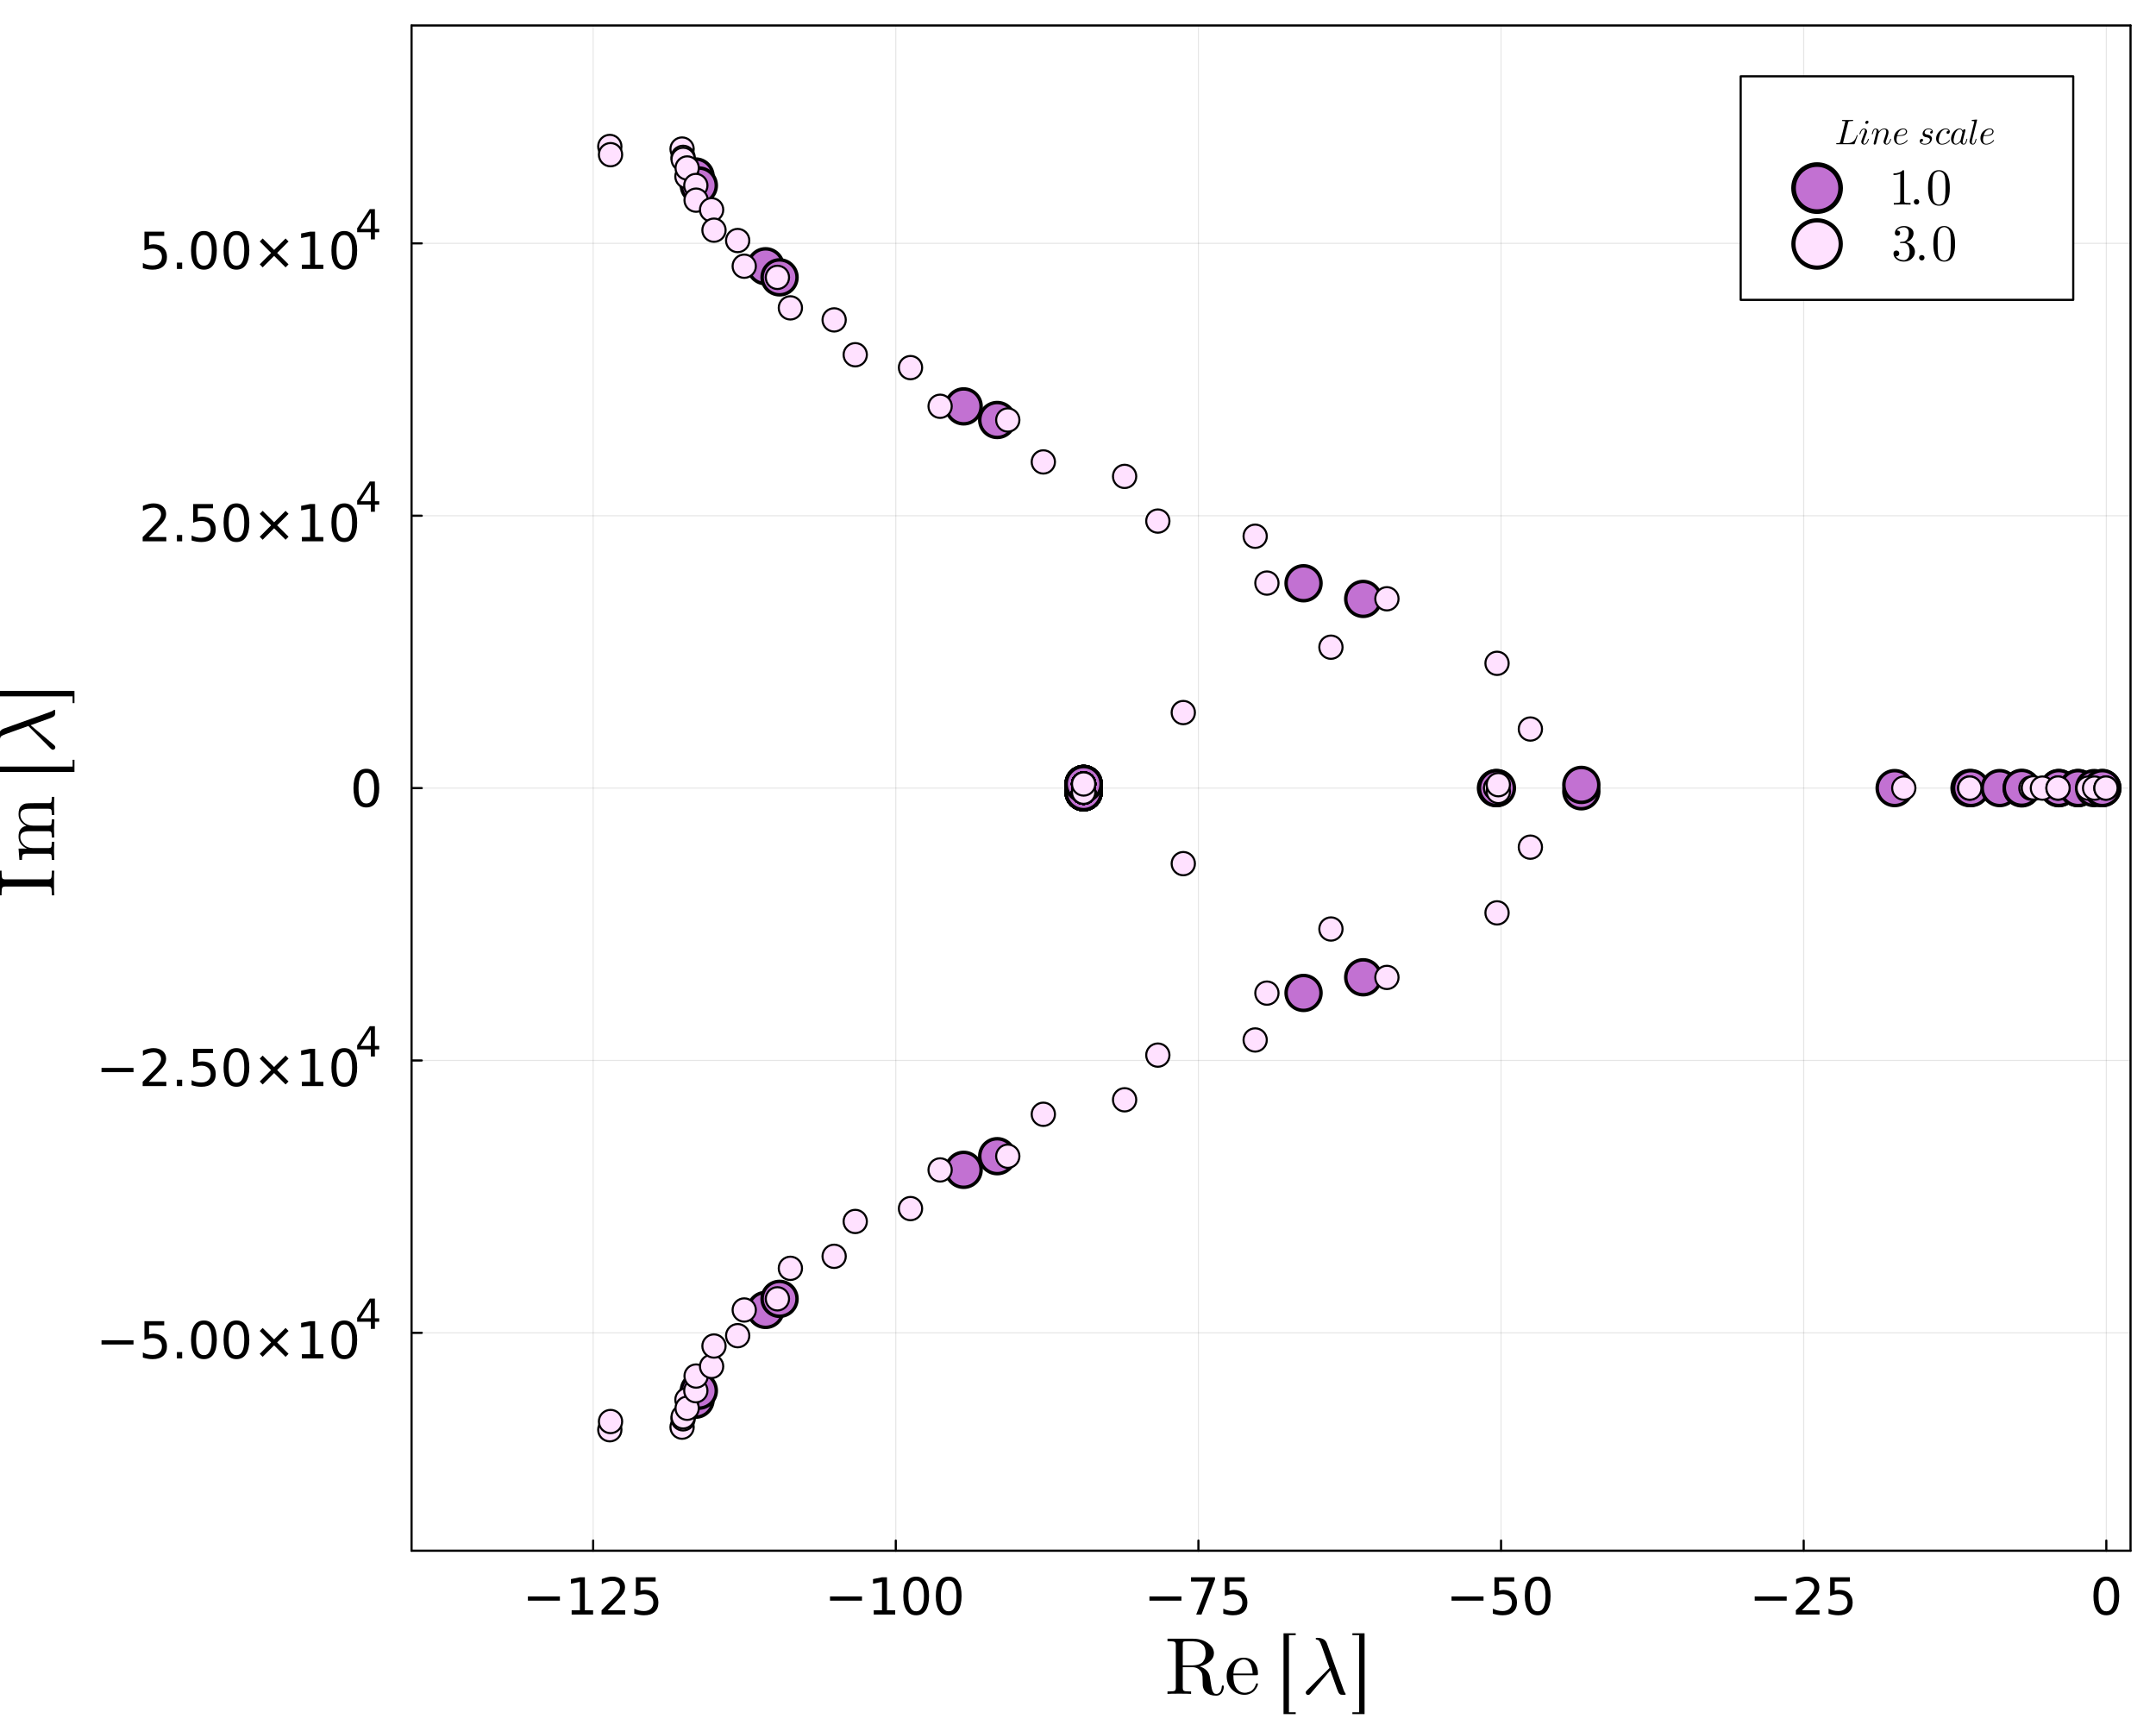 <?xml version="1.0" encoding="utf-8"?>
<svg xmlns="http://www.w3.org/2000/svg" xmlns:xlink="http://www.w3.org/1999/xlink" width="1000" height="800" viewBox="0 0 4000 3200">
<rect x="0" y="0" width="4000" height="3200" fill="#333333" stroke="none"/>
<defs>
  <clipPath id="clip400">
    <rect x="0" y="0" width="4000" height="3200"/>
  </clipPath>
</defs>
<path clip-path="url(#clip400)" d="M0 3200 L4000 3200 L4000 0 L0 0  Z" fill="#ffffff" fill-rule="evenodd" fill-opacity="1"/>
<defs>
  <clipPath id="clip401">
    <rect x="800" y="0" width="2801" height="2801"/>
  </clipPath>
</defs>
<path clip-path="url(#clip400)" d="M763.569 2876.72 L3952.76 2876.72 L3952.76 47.244 L763.569 47.244  Z" fill="#ffffff" fill-rule="evenodd" fill-opacity="1"/>
<defs>
  <clipPath id="clip402">
    <rect x="763" y="47" width="3190" height="2830"/>
  </clipPath>
</defs>
<polyline clip-path="url(#clip402)" style="stroke:#000000; stroke-linecap:round; stroke-linejoin:round; stroke-width:2; stroke-opacity:0.1; fill:none" points="1100.45,2876.72 1100.45,47.244 "/>
<polyline clip-path="url(#clip402)" style="stroke:#000000; stroke-linecap:round; stroke-linejoin:round; stroke-width:2; stroke-opacity:0.1; fill:none" points="1661.93,2876.72 1661.93,47.244 "/>
<polyline clip-path="url(#clip402)" style="stroke:#000000; stroke-linecap:round; stroke-linejoin:round; stroke-width:2; stroke-opacity:0.1; fill:none" points="2223.41,2876.72 2223.41,47.244 "/>
<polyline clip-path="url(#clip402)" style="stroke:#000000; stroke-linecap:round; stroke-linejoin:round; stroke-width:2; stroke-opacity:0.1; fill:none" points="2784.88,2876.72 2784.88,47.244 "/>
<polyline clip-path="url(#clip402)" style="stroke:#000000; stroke-linecap:round; stroke-linejoin:round; stroke-width:2; stroke-opacity:0.1; fill:none" points="3346.36,2876.72 3346.36,47.244 "/>
<polyline clip-path="url(#clip402)" style="stroke:#000000; stroke-linecap:round; stroke-linejoin:round; stroke-width:2; stroke-opacity:0.1; fill:none" points="3907.84,2876.72 3907.84,47.244 "/>
<polyline clip-path="url(#clip400)" style="stroke:#000000; stroke-linecap:round; stroke-linejoin:round; stroke-width:4; stroke-opacity:1; fill:none" points="763.569,2876.72 3952.76,2876.72 "/>
<polyline clip-path="url(#clip400)" style="stroke:#000000; stroke-linecap:round; stroke-linejoin:round; stroke-width:4; stroke-opacity:1; fill:none" points="763.569,47.244 3952.76,47.244 "/>
<polyline clip-path="url(#clip400)" style="stroke:#000000; stroke-linecap:round; stroke-linejoin:round; stroke-width:4; stroke-opacity:1; fill:none" points="1100.45,2876.72 1100.45,2857.82 "/>
<polyline clip-path="url(#clip400)" style="stroke:#000000; stroke-linecap:round; stroke-linejoin:round; stroke-width:4; stroke-opacity:1; fill:none" points="1661.93,2876.72 1661.93,2857.82 "/>
<polyline clip-path="url(#clip400)" style="stroke:#000000; stroke-linecap:round; stroke-linejoin:round; stroke-width:4; stroke-opacity:1; fill:none" points="2223.41,2876.72 2223.41,2857.82 "/>
<polyline clip-path="url(#clip400)" style="stroke:#000000; stroke-linecap:round; stroke-linejoin:round; stroke-width:4; stroke-opacity:1; fill:none" points="2784.88,2876.72 2784.88,2857.82 "/>
<polyline clip-path="url(#clip400)" style="stroke:#000000; stroke-linecap:round; stroke-linejoin:round; stroke-width:4; stroke-opacity:1; fill:none" points="3346.36,2876.72 3346.36,2857.82 "/>
<polyline clip-path="url(#clip400)" style="stroke:#000000; stroke-linecap:round; stroke-linejoin:round; stroke-width:4; stroke-opacity:1; fill:none" points="3907.84,2876.72 3907.84,2857.82 "/>
<path clip-path="url(#clip400)" d="M979.414 2961.46 L1038.77 2961.46 L1038.77 2969.33 L979.414 2969.33 L979.414 2961.46 Z" fill="#000000" fill-rule="nonzero" fill-opacity="1" /><path clip-path="url(#clip400)" d="M1060.57 2987.25 L1075.85 2987.25 L1075.85 2934.51 L1059.23 2937.85 L1059.23 2929.33 L1075.76 2926 L1085.11 2926 L1085.11 2987.25 L1100.39 2987.25 L1100.39 2995.12 L1060.57 2995.12 L1060.57 2987.25 Z" fill="#000000" fill-rule="nonzero" fill-opacity="1" /><path clip-path="url(#clip400)" d="M1127.33 2987.25 L1159.97 2987.25 L1159.97 2995.12 L1116.08 2995.12 L1116.08 2987.25 Q1121.4 2981.74 1130.57 2972.48 Q1139.78 2963.17 1142.14 2960.49 Q1146.64 2955.44 1148.39 2951.97 Q1150.2 2948.45 1150.2 2945.07 Q1150.2 2939.56 1146.31 2936.09 Q1142.47 2932.62 1136.26 2932.62 Q1131.87 2932.62 1126.96 2934.14 Q1122.1 2935.67 1116.54 2938.77 L1116.54 2929.33 Q1122.19 2927.06 1127.1 2925.9 Q1132.01 2924.75 1136.08 2924.75 Q1146.82 2924.75 1153.21 2930.12 Q1159.6 2935.49 1159.6 2944.47 Q1159.6 2948.73 1157.98 2952.57 Q1156.4 2956.37 1152.19 2961.55 Q1151.03 2962.89 1144.83 2969.33 Q1138.63 2975.72 1127.33 2987.25 Z" fill="#000000" fill-rule="nonzero" fill-opacity="1" /><path clip-path="url(#clip400)" d="M1179.69 2926 L1216.4 2926 L1216.4 2933.87 L1188.26 2933.87 L1188.26 2950.81 Q1190.29 2950.12 1192.33 2949.79 Q1194.37 2949.42 1196.4 2949.42 Q1207.98 2949.42 1214.74 2955.76 Q1221.5 2962.11 1221.5 2972.94 Q1221.5 2984.1 1214.55 2990.3 Q1207.61 2996.46 1194.97 2996.46 Q1190.62 2996.46 1186.08 2995.72 Q1181.59 2994.98 1176.77 2993.5 L1176.77 2984.1 Q1180.94 2986.37 1185.38 2987.48 Q1189.83 2988.59 1194.78 2988.59 Q1202.79 2988.59 1207.47 2984.38 Q1212.14 2980.16 1212.14 2972.94 Q1212.14 2965.72 1207.47 2961.5 Q1202.79 2957.29 1194.78 2957.29 Q1191.03 2957.29 1187.28 2958.13 Q1183.58 2958.96 1179.69 2960.72 L1179.69 2926 Z" fill="#000000" fill-rule="nonzero" fill-opacity="1" /><path clip-path="url(#clip400)" d="M1539.9 2961.46 L1599.25 2961.46 L1599.25 2969.33 L1539.9 2969.33 L1539.9 2961.46 Z" fill="#000000" fill-rule="nonzero" fill-opacity="1" /><path clip-path="url(#clip400)" d="M1621.05 2987.25 L1636.33 2987.25 L1636.33 2934.51 L1619.71 2937.85 L1619.71 2929.33 L1636.24 2926 L1645.59 2926 L1645.59 2987.25 L1660.87 2987.25 L1660.87 2995.12 L1621.05 2995.12 L1621.05 2987.25 Z" fill="#000000" fill-rule="nonzero" fill-opacity="1" /><path clip-path="url(#clip400)" d="M1699.76 2932.15 Q1692.53 2932.15 1688.88 2939.28 Q1685.26 2946.37 1685.26 2960.63 Q1685.26 2974.84 1688.88 2981.97 Q1692.53 2989.05 1699.76 2989.05 Q1707.02 2989.05 1710.63 2981.97 Q1714.29 2974.84 1714.29 2960.63 Q1714.29 2946.37 1710.63 2939.28 Q1707.02 2932.15 1699.76 2932.15 M1699.76 2924.75 Q1711.38 2924.75 1717.49 2933.96 Q1723.64 2943.13 1723.64 2960.63 Q1723.64 2978.08 1717.49 2987.29 Q1711.38 2996.46 1699.76 2996.46 Q1688.13 2996.46 1681.98 2987.29 Q1675.87 2978.08 1675.87 2960.63 Q1675.87 2943.13 1681.98 2933.96 Q1688.13 2924.75 1699.76 2924.75 Z" fill="#000000" fill-rule="nonzero" fill-opacity="1" /><path clip-path="url(#clip400)" d="M1760.08 2932.15 Q1752.86 2932.15 1749.2 2939.28 Q1745.59 2946.37 1745.59 2960.63 Q1745.59 2974.84 1749.2 2981.97 Q1752.86 2989.05 1760.08 2989.05 Q1767.35 2989.05 1770.96 2981.97 Q1774.62 2974.84 1774.62 2960.63 Q1774.62 2946.37 1770.96 2939.28 Q1767.35 2932.15 1760.08 2932.15 M1760.08 2924.75 Q1771.7 2924.75 1777.81 2933.96 Q1783.97 2943.13 1783.97 2960.63 Q1783.97 2978.08 1777.81 2987.29 Q1771.7 2996.46 1760.08 2996.46 Q1748.46 2996.46 1742.3 2987.29 Q1736.19 2978.08 1736.19 2960.63 Q1736.19 2943.13 1742.3 2933.96 Q1748.46 2924.75 1760.08 2924.75 Z" fill="#000000" fill-rule="nonzero" fill-opacity="1" /><path clip-path="url(#clip400)" d="M2132.53 2961.46 L2191.88 2961.46 L2191.88 2969.33 L2132.53 2969.33 L2132.53 2961.46 Z" fill="#000000" fill-rule="nonzero" fill-opacity="1" /><path clip-path="url(#clip400)" d="M2209.7 2926 L2254.15 2926 L2254.15 2929.98 L2229.06 2995.12 L2219.29 2995.12 L2242.9 2933.87 L2209.7 2933.87 L2209.7 2926 Z" fill="#000000" fill-rule="nonzero" fill-opacity="1" /><path clip-path="url(#clip400)" d="M2272.48 2926 L2309.19 2926 L2309.19 2933.87 L2281.05 2933.87 L2281.05 2950.81 Q2283.08 2950.12 2285.12 2949.79 Q2287.16 2949.42 2289.19 2949.42 Q2300.77 2949.42 2307.53 2955.76 Q2314.29 2962.11 2314.29 2972.94 Q2314.29 2984.1 2307.34 2990.3 Q2300.4 2996.46 2287.76 2996.46 Q2283.41 2996.46 2278.87 2995.72 Q2274.38 2994.98 2269.57 2993.5 L2269.57 2984.1 Q2273.73 2986.37 2278.18 2987.48 Q2282.62 2988.59 2287.57 2988.59 Q2295.58 2988.59 2300.26 2984.38 Q2304.94 2980.16 2304.94 2972.94 Q2304.94 2965.72 2300.26 2961.5 Q2295.58 2957.29 2287.57 2957.29 Q2283.82 2957.29 2280.07 2958.13 Q2276.37 2958.96 2272.48 2960.72 L2272.48 2926 Z" fill="#000000" fill-rule="nonzero" fill-opacity="1" /><path clip-path="url(#clip400)" d="M2693.01 2961.46 L2752.36 2961.46 L2752.36 2969.33 L2693.01 2969.33 L2693.01 2961.46 Z" fill="#000000" fill-rule="nonzero" fill-opacity="1" /><path clip-path="url(#clip400)" d="M2772.64 2926 L2809.35 2926 L2809.35 2933.87 L2781.2 2933.87 L2781.2 2950.81 Q2783.24 2950.12 2785.28 2949.79 Q2787.32 2949.42 2789.35 2949.42 Q2800.93 2949.42 2807.69 2955.76 Q2814.44 2962.11 2814.44 2972.94 Q2814.44 2984.1 2807.5 2990.3 Q2800.56 2996.46 2787.92 2996.46 Q2783.57 2996.46 2779.03 2995.72 Q2774.54 2994.98 2769.72 2993.5 L2769.72 2984.1 Q2773.89 2986.37 2778.33 2987.48 Q2782.78 2988.59 2787.73 2988.59 Q2795.74 2988.59 2800.42 2984.38 Q2805.09 2980.16 2805.09 2972.94 Q2805.09 2965.72 2800.42 2961.5 Q2795.74 2957.29 2787.73 2957.29 Q2783.98 2957.29 2780.23 2958.13 Q2776.53 2958.96 2772.64 2960.72 L2772.64 2926 Z" fill="#000000" fill-rule="nonzero" fill-opacity="1" /><path clip-path="url(#clip400)" d="M2852.87 2932.15 Q2845.65 2932.15 2841.99 2939.28 Q2838.38 2946.37 2838.38 2960.63 Q2838.38 2974.84 2841.99 2981.97 Q2845.65 2989.05 2852.87 2989.05 Q2860.14 2989.05 2863.75 2981.97 Q2867.41 2974.84 2867.41 2960.63 Q2867.41 2946.37 2863.75 2939.28 Q2860.14 2932.15 2852.87 2932.15 M2852.87 2924.75 Q2864.49 2924.75 2870.6 2933.96 Q2876.76 2943.13 2876.76 2960.63 Q2876.76 2978.08 2870.6 2987.29 Q2864.49 2996.46 2852.87 2996.46 Q2841.25 2996.46 2835.09 2987.29 Q2828.98 2978.08 2828.98 2960.63 Q2828.98 2943.13 2835.09 2933.96 Q2841.25 2924.75 2852.87 2924.75 Z" fill="#000000" fill-rule="nonzero" fill-opacity="1" /><path clip-path="url(#clip400)" d="M3255.48 2961.46 L3314.83 2961.46 L3314.83 2969.33 L3255.48 2969.33 L3255.48 2961.46 Z" fill="#000000" fill-rule="nonzero" fill-opacity="1" /><path clip-path="url(#clip400)" d="M3343.07 2987.25 L3375.71 2987.25 L3375.71 2995.12 L3331.82 2995.12 L3331.82 2987.25 Q3337.15 2981.74 3346.31 2972.48 Q3355.53 2963.17 3357.89 2960.49 Q3362.38 2955.44 3364.14 2951.97 Q3365.94 2948.45 3365.94 2945.07 Q3365.94 2939.56 3362.06 2936.09 Q3358.21 2932.62 3352.01 2932.62 Q3347.61 2932.62 3342.7 2934.14 Q3337.84 2935.67 3332.29 2938.77 L3332.29 2929.33 Q3337.94 2927.06 3342.84 2925.9 Q3347.75 2924.75 3351.82 2924.75 Q3362.56 2924.75 3368.95 2930.12 Q3375.34 2935.49 3375.34 2944.47 Q3375.34 2948.73 3373.72 2952.57 Q3372.15 2956.37 3367.94 2961.55 Q3366.78 2962.89 3360.57 2969.33 Q3354.37 2975.72 3343.07 2987.25 Z" fill="#000000" fill-rule="nonzero" fill-opacity="1" /><path clip-path="url(#clip400)" d="M3395.44 2926 L3432.15 2926 L3432.15 2933.87 L3404 2933.87 L3404 2950.81 Q3406.04 2950.12 3408.07 2949.79 Q3410.11 2949.42 3412.15 2949.42 Q3423.72 2949.42 3430.48 2955.76 Q3437.24 2962.11 3437.24 2972.94 Q3437.24 2984.1 3430.3 2990.3 Q3423.35 2996.46 3410.71 2996.46 Q3406.36 2996.46 3401.82 2995.72 Q3397.33 2994.98 3392.52 2993.5 L3392.52 2984.1 Q3396.68 2986.37 3401.13 2987.48 Q3405.57 2988.59 3410.53 2988.59 Q3418.54 2988.59 3423.21 2984.38 Q3427.89 2980.16 3427.89 2972.94 Q3427.89 2965.72 3423.21 2961.5 Q3418.54 2957.29 3410.53 2957.29 Q3406.78 2957.29 3403.03 2958.13 Q3399.32 2958.96 3395.44 2960.72 L3395.44 2926 Z" fill="#000000" fill-rule="nonzero" fill-opacity="1" /><path clip-path="url(#clip400)" d="M3907.84 2932.15 Q3900.62 2932.15 3896.96 2939.28 Q3893.35 2946.37 3893.35 2960.63 Q3893.35 2974.84 3896.96 2981.97 Q3900.62 2989.05 3907.84 2989.05 Q3915.11 2989.05 3918.72 2981.97 Q3922.37 2974.84 3922.37 2960.63 Q3922.37 2946.37 3918.72 2939.28 Q3915.11 2932.15 3907.84 2932.15 M3907.84 2924.75 Q3919.46 2924.75 3925.57 2933.96 Q3931.73 2943.13 3931.73 2960.63 Q3931.73 2978.08 3925.57 2987.29 Q3919.46 2996.46 3907.84 2996.46 Q3896.22 2996.46 3890.06 2987.29 Q3883.95 2978.08 3883.95 2960.63 Q3883.95 2943.13 3890.06 2933.96 Q3896.22 2924.75 3907.84 2924.75 Z" fill="#000000" fill-rule="nonzero" fill-opacity="1" /><path clip-path="url(#clip400)" d="M2166.03 3142.32 L2166.03 3137.71 L2169.62 3137.71 Q2177.75 3137.71 2179.58 3136.39 Q2181.48 3135 2181.48 3130.61 L2181.48 3051.63 Q2181.48 3047.31 2179.58 3045.99 Q2177.67 3044.6 2169.62 3044.6 L2166.03 3044.6 L2166.03 3039.92 L2213.1 3039.92 Q2229.42 3039.92 2240.77 3047.97 Q2252.19 3055.95 2252.19 3066.93 Q2252.19 3075.34 2244.79 3081.93 Q2237.4 3088.52 2225.98 3091.37 Q2240.84 3096.5 2244.28 3108.72 L2246.18 3120.73 Q2246.77 3125.04 2247.14 3127.24 Q2247.57 3129.44 2248.23 3132.44 Q2248.89 3135.44 2249.55 3136.9 Q2250.28 3138.29 2251.31 3139.83 Q2252.33 3141.29 2253.65 3141.81 Q2255.04 3142.32 2256.87 3142.32 Q2260.31 3142.32 2263.24 3139.24 Q2266.17 3136.17 2266.75 3129 Q2267.04 3126.58 2268.58 3126.58 Q2270.48 3126.58 2270.48 3129 Q2270.48 3131.12 2269.9 3133.61 Q2269.31 3136.02 2267.85 3138.88 Q2266.46 3141.73 2263.38 3143.64 Q2260.31 3145.61 2256.28 3145.61 Q2244.57 3145.61 2237.4 3139.32 Q2234.4 3136.61 2233.01 3133.1 Q2231.69 3129.58 2231.47 3126.8 Q2231.25 3124.02 2231.25 3117.87 Q2231.25 3109.16 2230.3 3105.35 Q2229.42 3101.55 2225.54 3097.82 Q2220.27 3092.69 2211.56 3092.69 L2194.36 3092.69 L2194.36 3130.61 Q2194.36 3134.93 2196.19 3136.32 Q2198.09 3137.71 2206.22 3137.71 L2209.81 3137.71 L2209.81 3142.32 Q2204.39 3141.88 2187.92 3141.88 Q2171.45 3141.88 2166.03 3142.32 M2194.36 3089.4 L2210.98 3089.4 Q2218.96 3089.4 2224.3 3087.5 Q2229.71 3085.52 2232.28 3082.01 Q2234.84 3078.49 2235.79 3074.98 Q2236.74 3071.39 2236.74 3066.93 Q2236.74 3061.66 2235.57 3057.7 Q2234.4 3053.75 2231.84 3051.41 Q2229.28 3049.07 2226.71 3047.6 Q2224.15 3046.07 2220.2 3045.48 Q2216.25 3044.9 2213.54 3044.75 Q2210.83 3044.6 2206.51 3044.6 Q2199.19 3044.6 2197.66 3044.9 Q2195.97 3045.04 2195.31 3045.85 Q2194.65 3046.65 2194.51 3047.6 Q2194.36 3048.48 2194.36 3050.6 L2194.36 3089.4 Z" fill="#000000" fill-rule="nonzero" fill-opacity="1" /><path clip-path="url(#clip400)" d="M2275.81 3109.31 Q2275.81 3095.18 2284.88 3085.15 Q2293.96 3075.13 2306.99 3075.13 Q2320.16 3075.13 2326.97 3083.69 Q2333.85 3092.25 2333.85 3104.55 Q2333.85 3106.82 2333.26 3107.26 Q2332.68 3107.7 2330.12 3107.7 L2288.25 3107.7 Q2288.25 3122.99 2292.79 3130.17 Q2299.08 3140.2 2309.69 3140.2 Q2311.16 3140.2 2312.92 3139.9 Q2314.67 3139.61 2318.26 3138.37 Q2321.85 3137.05 2324.99 3133.61 Q2328.14 3130.17 2329.97 3124.75 Q2330.41 3122.63 2331.87 3122.7 Q2333.85 3122.7 2333.85 3124.46 Q2333.85 3125.78 2332.39 3128.78 Q2330.99 3131.7 2328.29 3135.22 Q2325.58 3138.73 2320.31 3141.37 Q2315.11 3144 2308.82 3144 Q2295.64 3144 2285.69 3134.05 Q2275.81 3124.02 2275.81 3109.31 M2288.39 3104.55 L2323.97 3104.55 Q2323.97 3101.4 2323.38 3097.89 Q2322.87 3094.38 2321.26 3089.54 Q2319.72 3084.64 2316.06 3081.57 Q2312.4 3078.49 2306.99 3078.49 Q2304.57 3078.49 2301.94 3079.52 Q2299.37 3080.54 2296.23 3083.03 Q2293.08 3085.52 2290.88 3091.15 Q2288.69 3096.79 2288.39 3104.55 Z" fill="#000000" fill-rule="nonzero" fill-opacity="1" /><path clip-path="url(#clip400)" d="M2381.31 3179.79 L2381.31 3029.89 L2403.93 3029.89 L2403.93 3033.33 L2391.34 3033.33 L2391.34 3176.35 L2403.93 3176.35 L2403.93 3179.79 L2381.31 3179.79 Z" fill="#000000" fill-rule="nonzero" fill-opacity="1" /><path clip-path="url(#clip400)" d="M2496.71 3142.46 Q2496.71 3143.86 2495.1 3144 L2491.8 3144 Q2488.43 3144 2486.97 3143.49 Q2485.51 3142.98 2483.82 3140.63 Q2482.8 3139.17 2480.24 3132.36 Q2477.75 3125.48 2474.09 3115.09 Q2470.5 3104.7 2468.09 3098.55 L2432 3141.15 Q2429.51 3144.29 2427.02 3144.29 Q2425.19 3144.29 2423.88 3143.05 Q2422.56 3141.81 2422.56 3139.9 Q2422.56 3138.51 2423.07 3137.71 Q2423.66 3136.9 2425.19 3135.29 L2466.62 3094.23 L2452.06 3053.46 Q2449.28 3045.92 2447.66 3044.02 Q2446.13 3042.11 2442.32 3041.46 Q2440.93 3041.09 2440.93 3039.92 Q2440.93 3038.31 2443.64 3038.31 Q2458.13 3038.31 2461.94 3048.92 L2492.53 3134.19 Q2494.22 3139.1 2495.97 3141.15 Q2496.71 3142.1 2496.71 3142.46 Z" fill="#000000" fill-rule="nonzero" fill-opacity="1" /><path clip-path="url(#clip400)" d="M2509.04 3176.35 L2521.63 3176.35 L2521.63 3033.33 L2509.04 3033.33 L2509.04 3029.89 L2531.66 3029.89 L2531.66 3179.79 L2509.04 3179.79 L2509.04 3176.35 Z" fill="#000000" fill-rule="nonzero" fill-opacity="1" /><polyline clip-path="url(#clip402)" style="stroke:#000000; stroke-linecap:round; stroke-linejoin:round; stroke-width:2; stroke-opacity:0.1; fill:none" points="763.569,2472.51 3952.76,2472.51 "/>
<polyline clip-path="url(#clip402)" style="stroke:#000000; stroke-linecap:round; stroke-linejoin:round; stroke-width:2; stroke-opacity:0.1; fill:none" points="763.569,1967.24 3952.76,1967.24 "/>
<polyline clip-path="url(#clip402)" style="stroke:#000000; stroke-linecap:round; stroke-linejoin:round; stroke-width:2; stroke-opacity:0.1; fill:none" points="763.569,1461.98 3952.76,1461.98 "/>
<polyline clip-path="url(#clip402)" style="stroke:#000000; stroke-linecap:round; stroke-linejoin:round; stroke-width:2; stroke-opacity:0.1; fill:none" points="763.569,956.717 3952.76,956.717 "/>
<polyline clip-path="url(#clip402)" style="stroke:#000000; stroke-linecap:round; stroke-linejoin:round; stroke-width:2; stroke-opacity:0.1; fill:none" points="763.569,451.454 3952.76,451.454 "/>
<polyline clip-path="url(#clip400)" style="stroke:#000000; stroke-linecap:round; stroke-linejoin:round; stroke-width:4; stroke-opacity:1; fill:none" points="763.569,2876.72 763.569,47.244 "/>
<polyline clip-path="url(#clip400)" style="stroke:#000000; stroke-linecap:round; stroke-linejoin:round; stroke-width:4; stroke-opacity:1; fill:none" points="3952.76,2876.72 3952.76,47.244 "/>
<polyline clip-path="url(#clip400)" style="stroke:#000000; stroke-linecap:round; stroke-linejoin:round; stroke-width:4; stroke-opacity:1; fill:none" points="763.569,2472.51 782.467,2472.51 "/>
<polyline clip-path="url(#clip400)" style="stroke:#000000; stroke-linecap:round; stroke-linejoin:round; stroke-width:4; stroke-opacity:1; fill:none" points="763.569,1967.24 782.467,1967.24 "/>
<polyline clip-path="url(#clip400)" style="stroke:#000000; stroke-linecap:round; stroke-linejoin:round; stroke-width:4; stroke-opacity:1; fill:none" points="763.569,1461.98 782.467,1461.98 "/>
<polyline clip-path="url(#clip400)" style="stroke:#000000; stroke-linecap:round; stroke-linejoin:round; stroke-width:4; stroke-opacity:1; fill:none" points="763.569,956.717 782.467,956.717 "/>
<polyline clip-path="url(#clip400)" style="stroke:#000000; stroke-linecap:round; stroke-linejoin:round; stroke-width:4; stroke-opacity:1; fill:none" points="763.569,451.454 782.467,451.454 "/>
<path clip-path="url(#clip400)" d="M188.34 2486.3 L247.692 2486.3 L247.692 2494.17 L188.34 2494.17 L188.34 2486.3 Z" fill="#000000" fill-rule="nonzero" fill-opacity="1" /><path clip-path="url(#clip400)" d="M267.969 2450.84 L304.682 2450.84 L304.682 2458.71 L276.534 2458.71 L276.534 2475.66 Q278.571 2474.96 280.608 2474.64 Q282.645 2474.27 284.682 2474.27 Q296.256 2474.27 303.015 2480.61 Q309.775 2486.95 309.775 2497.78 Q309.775 2508.94 302.83 2515.15 Q295.886 2521.3 283.247 2521.3 Q278.895 2521.3 274.358 2520.56 Q269.867 2519.82 265.053 2518.34 L265.053 2508.94 Q269.219 2511.21 273.664 2512.32 Q278.108 2513.43 283.062 2513.43 Q291.071 2513.43 295.747 2509.22 Q300.423 2505.01 300.423 2497.78 Q300.423 2490.56 295.747 2486.35 Q291.071 2482.14 283.062 2482.14 Q279.312 2482.14 275.562 2482.97 Q271.858 2483.8 267.969 2485.56 L267.969 2450.84 Z" fill="#000000" fill-rule="nonzero" fill-opacity="1" /><path clip-path="url(#clip400)" d="M328.201 2508.2 L337.969 2508.2 L337.969 2519.96 L328.201 2519.96 L328.201 2508.2 Z" fill="#000000" fill-rule="nonzero" fill-opacity="1" /><path clip-path="url(#clip400)" d="M378.339 2457 Q371.117 2457 367.46 2464.13 Q363.848 2471.21 363.848 2485.47 Q363.848 2499.68 367.46 2506.81 Q371.117 2513.9 378.339 2513.9 Q385.608 2513.9 389.219 2506.81 Q392.876 2499.68 392.876 2485.47 Q392.876 2471.21 389.219 2464.13 Q385.608 2457 378.339 2457 M378.339 2449.59 Q389.959 2449.59 396.071 2458.8 Q402.228 2467.97 402.228 2485.47 Q402.228 2502.92 396.071 2512.14 Q389.959 2521.3 378.339 2521.3 Q366.719 2521.3 360.561 2512.14 Q354.45 2502.92 354.45 2485.47 Q354.45 2467.97 360.561 2458.8 Q366.719 2449.59 378.339 2449.59 Z" fill="#000000" fill-rule="nonzero" fill-opacity="1" /><path clip-path="url(#clip400)" d="M438.663 2457 Q431.441 2457 427.783 2464.13 Q424.172 2471.21 424.172 2485.47 Q424.172 2499.68 427.783 2506.81 Q431.441 2513.9 438.663 2513.9 Q445.931 2513.9 449.542 2506.81 Q453.2 2499.68 453.2 2485.47 Q453.2 2471.21 449.542 2464.13 Q445.931 2457 438.663 2457 M438.663 2449.59 Q450.283 2449.59 456.394 2458.8 Q462.552 2467.97 462.552 2485.47 Q462.552 2502.92 456.394 2512.14 Q450.283 2521.3 438.663 2521.3 Q427.043 2521.3 420.885 2512.14 Q414.774 2502.92 414.774 2485.47 Q414.774 2467.97 420.885 2458.8 Q427.043 2449.59 438.663 2449.59 Z" fill="#000000" fill-rule="nonzero" fill-opacity="1" /><path clip-path="url(#clip400)" d="M535.329 2469.04 L514.172 2490.29 L535.329 2511.44 L529.82 2517.04 L508.57 2495.79 L487.32 2517.04 L481.857 2511.44 L502.968 2490.29 L481.857 2469.04 L487.32 2463.43 L508.57 2484.68 L529.82 2463.43 L535.329 2469.04 Z" fill="#000000" fill-rule="nonzero" fill-opacity="1" /><path clip-path="url(#clip400)" d="M560.051 2512.09 L575.329 2512.09 L575.329 2459.36 L558.709 2462.69 L558.709 2454.17 L575.236 2450.84 L584.588 2450.84 L584.588 2512.09 L599.866 2512.09 L599.866 2519.96 L560.051 2519.96 L560.051 2512.09 Z" fill="#000000" fill-rule="nonzero" fill-opacity="1" /><path clip-path="url(#clip400)" d="M638.754 2457 Q631.532 2457 627.875 2464.13 Q624.264 2471.21 624.264 2485.47 Q624.264 2499.68 627.875 2506.81 Q631.532 2513.9 638.754 2513.9 Q646.023 2513.9 649.634 2506.81 Q653.291 2499.68 653.291 2485.47 Q653.291 2471.21 649.634 2464.13 Q646.023 2457 638.754 2457 M638.754 2449.59 Q650.375 2449.59 656.486 2458.8 Q662.643 2467.97 662.643 2485.47 Q662.643 2502.92 656.486 2512.14 Q650.375 2521.3 638.754 2521.3 Q627.134 2521.3 620.977 2512.14 Q614.866 2502.92 614.866 2485.47 Q614.866 2467.97 620.977 2458.8 Q627.134 2449.59 638.754 2449.59 Z" fill="#000000" fill-rule="nonzero" fill-opacity="1" /><path clip-path="url(#clip400)" d="M687.996 2415.6 L668.812 2445.58 L687.996 2445.58 L687.996 2415.6 M686.002 2408.98 L695.557 2408.98 L695.557 2445.58 L703.569 2445.58 L703.569 2451.9 L695.557 2451.9 L695.557 2465.14 L687.996 2465.14 L687.996 2451.9 L662.643 2451.9 L662.643 2444.56 L686.002 2408.98 Z" fill="#000000" fill-rule="nonzero" fill-opacity="1" /><path clip-path="url(#clip400)" d="M188.34 1981.04 L247.692 1981.04 L247.692 1988.91 L188.34 1988.91 L188.34 1981.04 Z" fill="#000000" fill-rule="nonzero" fill-opacity="1" /><path clip-path="url(#clip400)" d="M275.932 2006.83 L308.571 2006.83 L308.571 2014.7 L264.682 2014.7 L264.682 2006.83 Q270.006 2001.32 279.173 1992.06 Q288.386 1982.75 290.747 1980.07 Q295.238 1975.02 296.997 1971.55 Q298.803 1968.03 298.803 1964.65 Q298.803 1959.14 294.914 1955.67 Q291.071 1952.2 284.867 1952.2 Q280.469 1952.2 275.562 1953.73 Q270.701 1955.25 265.145 1958.36 L265.145 1948.91 Q270.793 1946.64 275.701 1945.49 Q280.608 1944.33 284.682 1944.33 Q295.423 1944.33 301.812 1949.7 Q308.201 1955.07 308.201 1964.05 Q308.201 1968.31 306.58 1972.15 Q305.006 1975.95 300.793 1981.13 Q299.636 1982.48 293.432 1988.91 Q287.229 1995.3 275.932 2006.83 Z" fill="#000000" fill-rule="nonzero" fill-opacity="1" /><path clip-path="url(#clip400)" d="M328.201 2002.94 L337.969 2002.94 L337.969 2014.7 L328.201 2014.7 L328.201 2002.94 Z" fill="#000000" fill-rule="nonzero" fill-opacity="1" /><path clip-path="url(#clip400)" d="M358.432 1945.58 L395.145 1945.58 L395.145 1953.45 L366.997 1953.45 L366.997 1970.39 Q369.034 1969.7 371.071 1969.37 Q373.108 1969 375.145 1969 Q386.719 1969 393.478 1975.35 Q400.237 1981.69 400.237 1992.52 Q400.237 2003.68 393.293 2009.88 Q386.348 2016.04 373.71 2016.04 Q369.358 2016.04 364.821 2015.3 Q360.33 2014.56 355.515 2013.08 L355.515 2003.68 Q359.682 2005.95 364.126 2007.06 Q368.571 2008.17 373.524 2008.17 Q381.534 2008.17 386.209 2003.96 Q390.885 1999.74 390.885 1992.52 Q390.885 1985.3 386.209 1981.09 Q381.534 1976.87 373.524 1976.87 Q369.774 1976.87 366.024 1977.71 Q362.321 1978.54 358.432 1980.3 L358.432 1945.58 Z" fill="#000000" fill-rule="nonzero" fill-opacity="1" /><path clip-path="url(#clip400)" d="M438.663 1951.74 Q431.441 1951.74 427.783 1958.86 Q424.172 1965.95 424.172 1980.21 Q424.172 1994.42 427.783 2001.55 Q431.441 2008.63 438.663 2008.63 Q445.931 2008.63 449.542 2001.55 Q453.2 1994.42 453.2 1980.21 Q453.2 1965.95 449.542 1958.86 Q445.931 1951.74 438.663 1951.74 M438.663 1944.33 Q450.283 1944.33 456.394 1953.54 Q462.552 1962.71 462.552 1980.21 Q462.552 1997.66 456.394 2006.87 Q450.283 2016.04 438.663 2016.04 Q427.043 2016.04 420.885 2006.87 Q414.774 1997.66 414.774 1980.21 Q414.774 1962.71 420.885 1953.54 Q427.043 1944.33 438.663 1944.33 Z" fill="#000000" fill-rule="nonzero" fill-opacity="1" /><path clip-path="url(#clip400)" d="M535.329 1963.77 L514.172 1985.02 L535.329 2006.18 L529.82 2011.78 L508.57 1990.53 L487.32 2011.78 L481.857 2006.18 L502.968 1985.02 L481.857 1963.77 L487.32 1958.17 L508.57 1979.42 L529.82 1958.17 L535.329 1963.77 Z" fill="#000000" fill-rule="nonzero" fill-opacity="1" /><path clip-path="url(#clip400)" d="M560.051 2006.83 L575.329 2006.83 L575.329 1954.1 L558.709 1957.43 L558.709 1948.91 L575.236 1945.58 L584.588 1945.58 L584.588 2006.83 L599.866 2006.83 L599.866 2014.7 L560.051 2014.7 L560.051 2006.83 Z" fill="#000000" fill-rule="nonzero" fill-opacity="1" /><path clip-path="url(#clip400)" d="M638.754 1951.74 Q631.532 1951.74 627.875 1958.86 Q624.264 1965.95 624.264 1980.21 Q624.264 1994.42 627.875 2001.55 Q631.532 2008.63 638.754 2008.63 Q646.023 2008.63 649.634 2001.55 Q653.291 1994.42 653.291 1980.21 Q653.291 1965.95 649.634 1958.86 Q646.023 1951.74 638.754 1951.74 M638.754 1944.33 Q650.375 1944.33 656.486 1953.54 Q662.643 1962.71 662.643 1980.21 Q662.643 1997.66 656.486 2006.87 Q650.375 2016.04 638.754 2016.04 Q627.134 2016.04 620.977 2006.87 Q614.866 1997.66 614.866 1980.21 Q614.866 1962.71 620.977 1953.54 Q627.134 1944.33 638.754 1944.33 Z" fill="#000000" fill-rule="nonzero" fill-opacity="1" /><path clip-path="url(#clip400)" d="M687.996 1910.34 L668.812 1940.32 L687.996 1940.32 L687.996 1910.34 M686.002 1903.72 L695.557 1903.72 L695.557 1940.32 L703.569 1940.32 L703.569 1946.64 L695.557 1946.64 L695.557 1959.88 L687.996 1959.88 L687.996 1946.64 L662.643 1946.64 L662.643 1939.3 L686.002 1903.72 Z" fill="#000000" fill-rule="nonzero" fill-opacity="1" /><path clip-path="url(#clip400)" d="M679.68 1433.58 Q672.458 1433.58 668.801 1440.71 Q665.189 1447.79 665.189 1462.05 Q665.189 1476.26 668.801 1483.39 Q672.458 1490.48 679.68 1490.48 Q686.949 1490.48 690.56 1483.39 Q694.217 1476.26 694.217 1462.05 Q694.217 1447.79 690.56 1440.71 Q686.949 1433.58 679.68 1433.58 M679.68 1426.17 Q691.3 1426.17 697.412 1435.38 Q703.569 1444.55 703.569 1462.05 Q703.569 1479.5 697.412 1488.72 Q691.3 1497.88 679.68 1497.88 Q668.06 1497.88 661.902 1488.72 Q655.791 1479.5 655.791 1462.05 Q655.791 1444.55 661.902 1435.38 Q668.06 1426.17 679.68 1426.17 Z" fill="#000000" fill-rule="nonzero" fill-opacity="1" /><path clip-path="url(#clip400)" d="M275.932 996.302 L308.571 996.302 L308.571 1004.17 L264.682 1004.17 L264.682 996.302 Q270.006 990.793 279.173 981.534 Q288.386 972.228 290.747 969.543 Q295.238 964.497 296.997 961.024 Q298.803 957.506 298.803 954.126 Q298.803 948.617 294.914 945.145 Q291.071 941.673 284.867 941.673 Q280.469 941.673 275.562 943.2 Q270.701 944.728 265.145 947.83 L265.145 938.386 Q270.793 936.117 275.701 934.96 Q280.608 933.802 284.682 933.802 Q295.423 933.802 301.812 939.173 Q308.201 944.543 308.201 953.524 Q308.201 957.784 306.58 961.626 Q305.006 965.423 300.793 970.608 Q299.636 971.95 293.432 978.385 Q287.229 984.774 275.932 996.302 Z" fill="#000000" fill-rule="nonzero" fill-opacity="1" /><path clip-path="url(#clip400)" d="M328.201 992.413 L337.969 992.413 L337.969 1004.17 L328.201 1004.17 L328.201 992.413 Z" fill="#000000" fill-rule="nonzero" fill-opacity="1" /><path clip-path="url(#clip400)" d="M358.432 935.052 L395.145 935.052 L395.145 942.923 L366.997 942.923 L366.997 959.867 Q369.034 959.173 371.071 958.849 Q373.108 958.478 375.145 958.478 Q386.719 958.478 393.478 964.821 Q400.237 971.163 400.237 981.997 Q400.237 993.154 393.293 999.358 Q386.348 1005.51 373.71 1005.51 Q369.358 1005.51 364.821 1004.77 Q360.33 1004.03 355.515 1002.55 L355.515 993.154 Q359.682 995.422 364.126 996.534 Q368.571 997.645 373.524 997.645 Q381.534 997.645 386.209 993.432 Q390.885 989.219 390.885 981.997 Q390.885 974.774 386.209 970.561 Q381.534 966.348 373.524 966.348 Q369.774 966.348 366.024 967.182 Q362.321 968.015 358.432 969.774 L358.432 935.052 Z" fill="#000000" fill-rule="nonzero" fill-opacity="1" /><path clip-path="url(#clip400)" d="M438.663 941.21 Q431.441 941.21 427.783 948.339 Q424.172 955.423 424.172 969.682 Q424.172 983.895 427.783 991.024 Q431.441 998.108 438.663 998.108 Q445.931 998.108 449.542 991.024 Q453.2 983.895 453.2 969.682 Q453.2 955.423 449.542 948.339 Q445.931 941.21 438.663 941.21 M438.663 933.802 Q450.283 933.802 456.394 943.015 Q462.552 952.182 462.552 969.682 Q462.552 987.135 456.394 996.348 Q450.283 1005.51 438.663 1005.51 Q427.043 1005.51 420.885 996.348 Q414.774 987.135 414.774 969.682 Q414.774 952.182 420.885 943.015 Q427.043 933.802 438.663 933.802 Z" fill="#000000" fill-rule="nonzero" fill-opacity="1" /><path clip-path="url(#clip400)" d="M535.329 953.247 L514.172 974.497 L535.329 995.654 L529.82 1001.26 L508.57 980.006 L487.32 1001.26 L481.857 995.654 L502.968 974.497 L481.857 953.247 L487.32 947.645 L508.57 968.895 L529.82 947.645 L535.329 953.247 Z" fill="#000000" fill-rule="nonzero" fill-opacity="1" /><path clip-path="url(#clip400)" d="M560.051 996.302 L575.329 996.302 L575.329 943.571 L558.709 946.904 L558.709 938.386 L575.236 935.052 L584.588 935.052 L584.588 996.302 L599.866 996.302 L599.866 1004.17 L560.051 1004.17 L560.051 996.302 Z" fill="#000000" fill-rule="nonzero" fill-opacity="1" /><path clip-path="url(#clip400)" d="M638.754 941.21 Q631.532 941.21 627.875 948.339 Q624.264 955.423 624.264 969.682 Q624.264 983.895 627.875 991.024 Q631.532 998.108 638.754 998.108 Q646.023 998.108 649.634 991.024 Q653.291 983.895 653.291 969.682 Q653.291 955.423 649.634 948.339 Q646.023 941.21 638.754 941.21 M638.754 933.802 Q650.375 933.802 656.486 943.015 Q662.643 952.182 662.643 969.682 Q662.643 987.135 656.486 996.348 Q650.375 1005.51 638.754 1005.51 Q627.134 1005.51 620.977 996.348 Q614.866 987.135 614.866 969.682 Q614.866 952.182 620.977 943.015 Q627.134 933.802 638.754 933.802 Z" fill="#000000" fill-rule="nonzero" fill-opacity="1" /><path clip-path="url(#clip400)" d="M687.996 899.812 L668.812 929.791 L687.996 929.791 L687.996 899.812 M686.002 893.192 L695.557 893.192 L695.557 929.791 L703.569 929.791 L703.569 936.111 L695.557 936.111 L695.557 949.352 L687.996 949.352 L687.996 936.111 L662.643 936.111 L662.643 928.776 L686.002 893.192 Z" fill="#000000" fill-rule="nonzero" fill-opacity="1" /><path clip-path="url(#clip400)" d="M267.969 429.79 L304.682 429.79 L304.682 437.66 L276.534 437.66 L276.534 454.604 Q278.571 453.91 280.608 453.586 Q282.645 453.215 284.682 453.215 Q296.256 453.215 303.015 459.558 Q309.775 465.9 309.775 476.734 Q309.775 487.891 302.83 494.095 Q295.886 500.252 283.247 500.252 Q278.895 500.252 274.358 499.511 Q269.867 498.771 265.053 497.289 L265.053 487.891 Q269.219 490.16 273.664 491.271 Q278.108 492.382 283.062 492.382 Q291.071 492.382 295.747 488.169 Q300.423 483.956 300.423 476.734 Q300.423 469.512 295.747 465.299 Q291.071 461.086 283.062 461.086 Q279.312 461.086 275.562 461.919 Q271.858 462.752 267.969 464.512 L267.969 429.79 Z" fill="#000000" fill-rule="nonzero" fill-opacity="1" /><path clip-path="url(#clip400)" d="M328.201 487.15 L337.969 487.15 L337.969 498.91 L328.201 498.91 L328.201 487.15 Z" fill="#000000" fill-rule="nonzero" fill-opacity="1" /><path clip-path="url(#clip400)" d="M378.339 435.947 Q371.117 435.947 367.46 443.077 Q363.848 450.16 363.848 464.419 Q363.848 478.632 367.46 485.761 Q371.117 492.845 378.339 492.845 Q385.608 492.845 389.219 485.761 Q392.876 478.632 392.876 464.419 Q392.876 450.16 389.219 443.077 Q385.608 435.947 378.339 435.947 M378.339 428.54 Q389.959 428.54 396.071 437.752 Q402.228 446.919 402.228 464.419 Q402.228 481.873 396.071 491.086 Q389.959 500.252 378.339 500.252 Q366.719 500.252 360.561 491.086 Q354.45 481.873 354.45 464.419 Q354.45 446.919 360.561 437.752 Q366.719 428.54 378.339 428.54 Z" fill="#000000" fill-rule="nonzero" fill-opacity="1" /><path clip-path="url(#clip400)" d="M438.663 435.947 Q431.441 435.947 427.783 443.077 Q424.172 450.16 424.172 464.419 Q424.172 478.632 427.783 485.761 Q431.441 492.845 438.663 492.845 Q445.931 492.845 449.542 485.761 Q453.2 478.632 453.2 464.419 Q453.2 450.16 449.542 443.077 Q445.931 435.947 438.663 435.947 M438.663 428.54 Q450.283 428.54 456.394 437.752 Q462.552 446.919 462.552 464.419 Q462.552 481.873 456.394 491.086 Q450.283 500.252 438.663 500.252 Q427.043 500.252 420.885 491.086 Q414.774 481.873 414.774 464.419 Q414.774 446.919 420.885 437.752 Q427.043 428.54 438.663 428.54 Z" fill="#000000" fill-rule="nonzero" fill-opacity="1" /><path clip-path="url(#clip400)" d="M535.329 447.984 L514.172 469.234 L535.329 490.391 L529.82 495.993 L508.57 474.743 L487.32 495.993 L481.857 490.391 L502.968 469.234 L481.857 447.984 L487.32 442.382 L508.57 463.632 L529.82 442.382 L535.329 447.984 Z" fill="#000000" fill-rule="nonzero" fill-opacity="1" /><path clip-path="url(#clip400)" d="M560.051 491.039 L575.329 491.039 L575.329 438.308 L558.709 441.641 L558.709 433.123 L575.236 429.79 L584.588 429.79 L584.588 491.039 L599.866 491.039 L599.866 498.91 L560.051 498.91 L560.051 491.039 Z" fill="#000000" fill-rule="nonzero" fill-opacity="1" /><path clip-path="url(#clip400)" d="M638.754 435.947 Q631.532 435.947 627.875 443.077 Q624.264 450.16 624.264 464.419 Q624.264 478.632 627.875 485.761 Q631.532 492.845 638.754 492.845 Q646.023 492.845 649.634 485.761 Q653.291 478.632 653.291 464.419 Q653.291 450.16 649.634 443.077 Q646.023 435.947 638.754 435.947 M638.754 428.54 Q650.375 428.54 656.486 437.752 Q662.643 446.919 662.643 464.419 Q662.643 481.873 656.486 491.086 Q650.375 500.252 638.754 500.252 Q627.134 500.252 620.977 491.086 Q614.866 481.873 614.866 464.419 Q614.866 446.919 620.977 437.752 Q627.134 428.54 638.754 428.54 Z" fill="#000000" fill-rule="nonzero" fill-opacity="1" /><path clip-path="url(#clip400)" d="M687.996 394.549 L668.812 424.529 L687.996 424.529 L687.996 394.549 M686.002 387.929 L695.557 387.929 L695.557 424.529 L703.569 424.529 L703.569 430.848 L695.557 430.848 L695.557 444.089 L687.996 444.089 L687.996 430.848 L662.643 430.848 L662.643 423.513 L686.002 387.929 Z" fill="#000000" fill-rule="nonzero" fill-opacity="1" /><path clip-path="url(#clip400)" d="M100.663 1660.86 L96.051 1660.86 L96.051 1656.91 Q96.051 1648.49 94.734 1646.59 Q93.343 1644.61 88.951 1644.61 L9.974 1644.61 Q5.655 1644.61 4.338 1646.59 Q2.947 1648.56 2.947 1656.91 L2.947 1660.86 L-1.737 1660.86 Q-1.298 1655.59 -1.298 1637.88 Q-1.298 1620.31 -1.737 1615.11 L2.947 1615.11 L2.947 1618.99 Q2.947 1627.41 4.338 1629.39 Q5.655 1631.29 9.974 1631.29 L88.951 1631.29 Q93.27 1631.29 94.661 1629.39 Q96.051 1627.41 96.051 1618.99 L96.051 1615.11 L100.663 1615.11 Q100.223 1620.38 100.223 1638.02 Q100.223 1655.59 100.663 1660.86 Z" fill="#000000" fill-rule="nonzero" fill-opacity="1" /><path clip-path="url(#clip400)" d="M100.663 1595.29 L96.051 1595.29 Q96.051 1587.31 95.1 1585.48 Q94.075 1583.65 89.244 1583.65 L49.06 1583.65 Q43.497 1583.65 42.106 1585.63 Q40.716 1587.53 40.716 1595.29 L36.031 1595.29 L34.421 1574.21 L50.158 1574.21 Q34.421 1567.18 34.421 1552.03 Q34.421 1534.46 49.06 1532.05 Q43.351 1529.49 38.886 1524.14 Q34.421 1518.73 34.421 1510.31 Q34.421 1499.04 39.984 1494.57 Q43.717 1491.28 47.889 1490.62 Q52.061 1489.96 62.894 1489.96 L91.513 1489.96 Q94.661 1489.81 95.392 1487.4 Q96.051 1484.98 96.051 1478.25 L100.663 1478.25 Q100.223 1493.55 100.223 1495.01 Q100.223 1496.18 100.663 1511.99 L96.051 1511.99 Q96.051 1504.01 95.1 1502.18 Q94.075 1500.28 89.244 1500.28 L54.33 1500.28 Q46.718 1500.28 42.253 1502.62 Q37.715 1504.97 37.715 1511.41 Q37.715 1519.17 44.229 1525.39 Q50.743 1531.61 61.723 1531.61 L89.244 1531.61 Q94.075 1531.61 95.1 1529.78 Q96.051 1527.88 96.051 1519.9 L100.663 1519.9 Q100.223 1535.2 100.223 1536.73 Q100.223 1537.9 100.663 1553.64 L96.051 1553.64 Q96.051 1545.66 95.1 1543.83 Q94.075 1541.93 89.244 1541.93 L54.33 1541.93 Q46.718 1541.93 42.253 1544.27 Q37.715 1546.61 37.715 1553.05 Q37.715 1560.81 44.229 1567.03 Q50.743 1573.26 61.723 1573.26 L89.244 1573.26 Q94.075 1573.26 95.1 1571.43 Q96.051 1569.52 96.051 1561.62 L100.663 1561.62 Q100.223 1576.92 100.223 1578.38 Q100.223 1579.55 100.663 1595.29 Z" fill="#000000" fill-rule="nonzero" fill-opacity="1" /><path clip-path="url(#clip400)" d="M138.138 1432.08 L-11.765 1432.08 L-11.765 1409.46 L-8.325 1409.46 L-8.325 1422.05 L134.698 1422.05 L134.698 1409.46 L138.138 1409.46 L138.138 1432.08 Z" fill="#000000" fill-rule="nonzero" fill-opacity="1" /><path clip-path="url(#clip400)" d="M100.809 1316.68 Q102.2 1316.68 102.346 1318.29 L102.346 1321.59 Q102.346 1324.96 101.834 1326.42 Q101.321 1327.88 98.979 1329.57 Q97.515 1330.59 90.708 1333.15 Q83.828 1335.64 73.434 1339.3 Q63.04 1342.89 56.892 1345.3 L99.491 1381.39 Q102.639 1383.88 102.639 1386.37 Q102.639 1388.2 101.395 1389.51 Q100.15 1390.83 98.247 1390.83 Q96.856 1390.83 96.051 1390.32 Q95.246 1389.73 93.636 1388.2 L52.573 1346.77 L11.804 1361.33 Q4.265 1364.11 2.361 1365.72 Q0.458 1367.26 -0.2 1371.07 Q-0.566 1372.46 -1.737 1372.46 Q-3.348 1372.46 -3.348 1369.75 Q-3.348 1355.26 7.266 1351.45 L92.538 1320.86 Q97.442 1319.17 99.491 1317.42 Q100.443 1316.68 100.809 1316.68 Z" fill="#000000" fill-rule="nonzero" fill-opacity="1" /><path clip-path="url(#clip400)" d="M134.698 1304.35 L134.698 1291.76 L-8.325 1291.76 L-8.325 1304.35 L-11.765 1304.35 L-11.765 1281.73 L138.138 1281.73 L138.138 1304.35 L134.698 1304.35 Z" fill="#000000" fill-rule="nonzero" fill-opacity="1" /><circle clip-path="url(#clip402)" cx="1290.56" cy="2596.55" r="32.4" fill="#c271d2" fill-rule="evenodd" fill-opacity="1" stroke="#000000" stroke-opacity="1" stroke-width="6.4"/>
<circle clip-path="url(#clip402)" cx="1290.56" cy="327.405" r="32.4" fill="#c271d2" fill-rule="evenodd" fill-opacity="1" stroke="#000000" stroke-opacity="1" stroke-width="6.4"/>
<circle clip-path="url(#clip402)" cx="1296.54" cy="2579.85" r="32.4" fill="#c271d2" fill-rule="evenodd" fill-opacity="1" stroke="#000000" stroke-opacity="1" stroke-width="6.4"/>
<circle clip-path="url(#clip402)" cx="1296.54" cy="344.114" r="32.4" fill="#c271d2" fill-rule="evenodd" fill-opacity="1" stroke="#000000" stroke-opacity="1" stroke-width="6.4"/>
<circle clip-path="url(#clip402)" cx="1420.41" cy="2430" r="32.4" fill="#c271d2" fill-rule="evenodd" fill-opacity="1" stroke="#000000" stroke-opacity="1" stroke-width="6.4"/>
<circle clip-path="url(#clip402)" cx="1420.41" cy="493.958" r="32.4" fill="#c271d2" fill-rule="evenodd" fill-opacity="1" stroke="#000000" stroke-opacity="1" stroke-width="6.4"/>
<circle clip-path="url(#clip402)" cx="1446.34" cy="2409.45" r="32.4" fill="#c271d2" fill-rule="evenodd" fill-opacity="1" stroke="#000000" stroke-opacity="1" stroke-width="6.4"/>
<circle clip-path="url(#clip402)" cx="1446.34" cy="514.508" r="32.4" fill="#c271d2" fill-rule="evenodd" fill-opacity="1" stroke="#000000" stroke-opacity="1" stroke-width="6.4"/>
<circle clip-path="url(#clip402)" cx="1787.88" cy="2170.1" r="32.4" fill="#c271d2" fill-rule="evenodd" fill-opacity="1" stroke="#000000" stroke-opacity="1" stroke-width="6.4"/>
<circle clip-path="url(#clip402)" cx="1787.88" cy="753.858" r="32.4" fill="#c271d2" fill-rule="evenodd" fill-opacity="1" stroke="#000000" stroke-opacity="1" stroke-width="6.4"/>
<circle clip-path="url(#clip402)" cx="1850.11" cy="2144.83" r="32.4" fill="#c271d2" fill-rule="evenodd" fill-opacity="1" stroke="#000000" stroke-opacity="1" stroke-width="6.4"/>
<circle clip-path="url(#clip402)" cx="1850.11" cy="779.128" r="32.4" fill="#c271d2" fill-rule="evenodd" fill-opacity="1" stroke="#000000" stroke-opacity="1" stroke-width="6.4"/>
<circle clip-path="url(#clip402)" cx="2010.44" cy="1469.6" r="32.4" fill="#c271d2" fill-rule="evenodd" fill-opacity="1" stroke="#000000" stroke-opacity="1" stroke-width="6.4"/>
<circle clip-path="url(#clip402)" cx="2010.44" cy="1454.36" r="32.4" fill="#c271d2" fill-rule="evenodd" fill-opacity="1" stroke="#000000" stroke-opacity="1" stroke-width="6.4"/>
<circle clip-path="url(#clip402)" cx="2010.44" cy="1469.6" r="32.4" fill="#c271d2" fill-rule="evenodd" fill-opacity="1" stroke="#000000" stroke-opacity="1" stroke-width="6.4"/>
<circle clip-path="url(#clip402)" cx="2010.44" cy="1454.36" r="32.4" fill="#c271d2" fill-rule="evenodd" fill-opacity="1" stroke="#000000" stroke-opacity="1" stroke-width="6.4"/>
<circle clip-path="url(#clip402)" cx="2010.44" cy="1469.6" r="32.4" fill="#c271d2" fill-rule="evenodd" fill-opacity="1" stroke="#000000" stroke-opacity="1" stroke-width="6.4"/>
<circle clip-path="url(#clip402)" cx="2010.44" cy="1454.36" r="32.4" fill="#c271d2" fill-rule="evenodd" fill-opacity="1" stroke="#000000" stroke-opacity="1" stroke-width="6.4"/>
<circle clip-path="url(#clip402)" cx="2010.44" cy="1469.6" r="32.4" fill="#c271d2" fill-rule="evenodd" fill-opacity="1" stroke="#000000" stroke-opacity="1" stroke-width="6.4"/>
<circle clip-path="url(#clip402)" cx="2010.44" cy="1454.36" r="32.4" fill="#c271d2" fill-rule="evenodd" fill-opacity="1" stroke="#000000" stroke-opacity="1" stroke-width="6.4"/>
<circle clip-path="url(#clip402)" cx="2010.44" cy="1469.6" r="32.4" fill="#c271d2" fill-rule="evenodd" fill-opacity="1" stroke="#000000" stroke-opacity="1" stroke-width="6.4"/>
<circle clip-path="url(#clip402)" cx="2010.44" cy="1454.36" r="32.4" fill="#c271d2" fill-rule="evenodd" fill-opacity="1" stroke="#000000" stroke-opacity="1" stroke-width="6.4"/>
<circle clip-path="url(#clip402)" cx="2010.44" cy="1469.6" r="32.4" fill="#c271d2" fill-rule="evenodd" fill-opacity="1" stroke="#000000" stroke-opacity="1" stroke-width="6.4"/>
<circle clip-path="url(#clip402)" cx="2010.44" cy="1454.36" r="32.4" fill="#c271d2" fill-rule="evenodd" fill-opacity="1" stroke="#000000" stroke-opacity="1" stroke-width="6.4"/>
<circle clip-path="url(#clip402)" cx="2010.44" cy="1469.6" r="32.4" fill="#c271d2" fill-rule="evenodd" fill-opacity="1" stroke="#000000" stroke-opacity="1" stroke-width="6.4"/>
<circle clip-path="url(#clip402)" cx="2010.44" cy="1454.36" r="32.4" fill="#c271d2" fill-rule="evenodd" fill-opacity="1" stroke="#000000" stroke-opacity="1" stroke-width="6.4"/>
<circle clip-path="url(#clip402)" cx="2010.44" cy="1469.6" r="32.4" fill="#c271d2" fill-rule="evenodd" fill-opacity="1" stroke="#000000" stroke-opacity="1" stroke-width="6.4"/>
<circle clip-path="url(#clip402)" cx="2010.44" cy="1454.36" r="32.4" fill="#c271d2" fill-rule="evenodd" fill-opacity="1" stroke="#000000" stroke-opacity="1" stroke-width="6.4"/>
<circle clip-path="url(#clip402)" cx="2010.44" cy="1469.6" r="32.4" fill="#c271d2" fill-rule="evenodd" fill-opacity="1" stroke="#000000" stroke-opacity="1" stroke-width="6.4"/>
<circle clip-path="url(#clip402)" cx="2010.44" cy="1454.36" r="32.4" fill="#c271d2" fill-rule="evenodd" fill-opacity="1" stroke="#000000" stroke-opacity="1" stroke-width="6.4"/>
<circle clip-path="url(#clip402)" cx="2010.44" cy="1469.6" r="32.4" fill="#c271d2" fill-rule="evenodd" fill-opacity="1" stroke="#000000" stroke-opacity="1" stroke-width="6.4"/>
<circle clip-path="url(#clip402)" cx="2010.44" cy="1454.36" r="32.4" fill="#c271d2" fill-rule="evenodd" fill-opacity="1" stroke="#000000" stroke-opacity="1" stroke-width="6.4"/>
<circle clip-path="url(#clip402)" cx="2418.46" cy="1841.98" r="32.4" fill="#c271d2" fill-rule="evenodd" fill-opacity="1" stroke="#000000" stroke-opacity="1" stroke-width="6.4"/>
<circle clip-path="url(#clip402)" cx="2418.46" cy="1081.98" r="32.4" fill="#c271d2" fill-rule="evenodd" fill-opacity="1" stroke="#000000" stroke-opacity="1" stroke-width="6.4"/>
<circle clip-path="url(#clip402)" cx="2529.15" cy="1812.93" r="32.4" fill="#c271d2" fill-rule="evenodd" fill-opacity="1" stroke="#000000" stroke-opacity="1" stroke-width="6.4"/>
<circle clip-path="url(#clip402)" cx="2529.15" cy="1111.03" r="32.4" fill="#c271d2" fill-rule="evenodd" fill-opacity="1" stroke="#000000" stroke-opacity="1" stroke-width="6.4"/>
<circle clip-path="url(#clip402)" cx="2775.48" cy="1461.98" r="32.4" fill="#c271d2" fill-rule="evenodd" fill-opacity="1" stroke="#000000" stroke-opacity="1" stroke-width="6.4"/>
<circle clip-path="url(#clip402)" cx="2777.2" cy="1461.98" r="32.4" fill="#c271d2" fill-rule="evenodd" fill-opacity="1" stroke="#000000" stroke-opacity="1" stroke-width="6.4"/>
<circle clip-path="url(#clip402)" cx="2933.84" cy="1467.9" r="32.4" fill="#c271d2" fill-rule="evenodd" fill-opacity="1" stroke="#000000" stroke-opacity="1" stroke-width="6.4"/>
<circle clip-path="url(#clip402)" cx="2933.84" cy="1456.06" r="32.4" fill="#c271d2" fill-rule="evenodd" fill-opacity="1" stroke="#000000" stroke-opacity="1" stroke-width="6.4"/>
<circle clip-path="url(#clip402)" cx="3515.13" cy="1461.98" r="32.4" fill="#c271d2" fill-rule="evenodd" fill-opacity="1" stroke="#000000" stroke-opacity="1" stroke-width="6.4"/>
<circle clip-path="url(#clip402)" cx="3654.09" cy="1461.98" r="32.4" fill="#c271d2" fill-rule="evenodd" fill-opacity="1" stroke="#000000" stroke-opacity="1" stroke-width="6.4"/>
<circle clip-path="url(#clip402)" cx="3656.78" cy="1461.98" r="32.4" fill="#c271d2" fill-rule="evenodd" fill-opacity="1" stroke="#000000" stroke-opacity="1" stroke-width="6.4"/>
<circle clip-path="url(#clip402)" cx="3710.01" cy="1461.98" r="32.4" fill="#c271d2" fill-rule="evenodd" fill-opacity="1" stroke="#000000" stroke-opacity="1" stroke-width="6.4"/>
<circle clip-path="url(#clip402)" cx="3750.92" cy="1462.47" r="32.4" fill="#c271d2" fill-rule="evenodd" fill-opacity="1" stroke="#000000" stroke-opacity="1" stroke-width="6.4"/>
<circle clip-path="url(#clip402)" cx="3750.92" cy="1461.49" r="32.4" fill="#c271d2" fill-rule="evenodd" fill-opacity="1" stroke="#000000" stroke-opacity="1" stroke-width="6.4"/>
<circle clip-path="url(#clip402)" cx="3819.62" cy="1462.13" r="32.4" fill="#c271d2" fill-rule="evenodd" fill-opacity="1" stroke="#000000" stroke-opacity="1" stroke-width="6.4"/>
<circle clip-path="url(#clip402)" cx="3819.62" cy="1461.83" r="32.4" fill="#c271d2" fill-rule="evenodd" fill-opacity="1" stroke="#000000" stroke-opacity="1" stroke-width="6.4"/>
<circle clip-path="url(#clip402)" cx="3855.39" cy="1462" r="32.4" fill="#c271d2" fill-rule="evenodd" fill-opacity="1" stroke="#000000" stroke-opacity="1" stroke-width="6.4"/>
<circle clip-path="url(#clip402)" cx="3855.39" cy="1461.96" r="32.4" fill="#c271d2" fill-rule="evenodd" fill-opacity="1" stroke="#000000" stroke-opacity="1" stroke-width="6.4"/>
<circle clip-path="url(#clip402)" cx="3885.2" cy="1461.98" r="32.4" fill="#c271d2" fill-rule="evenodd" fill-opacity="1" stroke="#000000" stroke-opacity="1" stroke-width="6.4"/>
<circle clip-path="url(#clip402)" cx="3900.45" cy="1462.01" r="32.4" fill="#c271d2" fill-rule="evenodd" fill-opacity="1" stroke="#000000" stroke-opacity="1" stroke-width="6.4"/>
<circle clip-path="url(#clip402)" cx="3900.45" cy="1461.95" r="32.4" fill="#c271d2" fill-rule="evenodd" fill-opacity="1" stroke="#000000" stroke-opacity="1" stroke-width="6.4"/>
<circle clip-path="url(#clip402)" cx="1131.36" cy="2652.26" r="21.6" fill="#ffe1ff" fill-rule="evenodd" fill-opacity="1" stroke="#000000" stroke-opacity="1" stroke-width="3.84"/>
<circle clip-path="url(#clip402)" cx="1131.36" cy="271.703" r="21.6" fill="#ffe1ff" fill-rule="evenodd" fill-opacity="1" stroke="#000000" stroke-opacity="1" stroke-width="3.84"/>
<circle clip-path="url(#clip402)" cx="1132.7" cy="2637.02" r="21.6" fill="#ffe1ff" fill-rule="evenodd" fill-opacity="1" stroke="#000000" stroke-opacity="1" stroke-width="3.84"/>
<circle clip-path="url(#clip402)" cx="1132.7" cy="286.941" r="21.6" fill="#ffe1ff" fill-rule="evenodd" fill-opacity="1" stroke="#000000" stroke-opacity="1" stroke-width="3.84"/>
<circle clip-path="url(#clip402)" cx="1265.44" cy="2647.47" r="21.6" fill="#ffe1ff" fill-rule="evenodd" fill-opacity="1" stroke="#000000" stroke-opacity="1" stroke-width="3.84"/>
<circle clip-path="url(#clip402)" cx="1265.44" cy="276.488" r="21.6" fill="#ffe1ff" fill-rule="evenodd" fill-opacity="1" stroke="#000000" stroke-opacity="1" stroke-width="3.84"/>
<circle clip-path="url(#clip402)" cx="1267.31" cy="2632.06" r="21.6" fill="#ffe1ff" fill-rule="evenodd" fill-opacity="1" stroke="#000000" stroke-opacity="1" stroke-width="3.84"/>
<circle clip-path="url(#clip402)" cx="1267.31" cy="291.902" r="21.6" fill="#ffe1ff" fill-rule="evenodd" fill-opacity="1" stroke="#000000" stroke-opacity="1" stroke-width="3.84"/>
<circle clip-path="url(#clip402)" cx="1267.47" cy="2628.31" r="21.6" fill="#ffe1ff" fill-rule="evenodd" fill-opacity="1" stroke="#000000" stroke-opacity="1" stroke-width="3.84"/>
<circle clip-path="url(#clip402)" cx="1267.47" cy="295.651" r="21.6" fill="#ffe1ff" fill-rule="evenodd" fill-opacity="1" stroke="#000000" stroke-opacity="1" stroke-width="3.84"/>
<circle clip-path="url(#clip402)" cx="1274.47" cy="2596.59" r="21.6" fill="#ffe1ff" fill-rule="evenodd" fill-opacity="1" stroke="#000000" stroke-opacity="1" stroke-width="3.84"/>
<circle clip-path="url(#clip402)" cx="1274.47" cy="327.366" r="21.6" fill="#ffe1ff" fill-rule="evenodd" fill-opacity="1" stroke="#000000" stroke-opacity="1" stroke-width="3.84"/>
<circle clip-path="url(#clip402)" cx="1274.88" cy="2612.38" r="21.6" fill="#ffe1ff" fill-rule="evenodd" fill-opacity="1" stroke="#000000" stroke-opacity="1" stroke-width="3.84"/>
<circle clip-path="url(#clip402)" cx="1274.88" cy="311.583" r="21.6" fill="#ffe1ff" fill-rule="evenodd" fill-opacity="1" stroke="#000000" stroke-opacity="1" stroke-width="3.84"/>
<circle clip-path="url(#clip402)" cx="1290.94" cy="2579.83" r="21.6" fill="#ffe1ff" fill-rule="evenodd" fill-opacity="1" stroke="#000000" stroke-opacity="1" stroke-width="3.84"/>
<circle clip-path="url(#clip402)" cx="1290.94" cy="344.133" r="21.6" fill="#ffe1ff" fill-rule="evenodd" fill-opacity="1" stroke="#000000" stroke-opacity="1" stroke-width="3.84"/>
<circle clip-path="url(#clip402)" cx="1291.46" cy="2552.66" r="21.6" fill="#ffe1ff" fill-rule="evenodd" fill-opacity="1" stroke="#000000" stroke-opacity="1" stroke-width="3.84"/>
<circle clip-path="url(#clip402)" cx="1291.46" cy="371.298" r="21.6" fill="#ffe1ff" fill-rule="evenodd" fill-opacity="1" stroke="#000000" stroke-opacity="1" stroke-width="3.84"/>
<circle clip-path="url(#clip402)" cx="1320.24" cy="2534.78" r="21.6" fill="#ffe1ff" fill-rule="evenodd" fill-opacity="1" stroke="#000000" stroke-opacity="1" stroke-width="3.84"/>
<circle clip-path="url(#clip402)" cx="1320.24" cy="389.178" r="21.6" fill="#ffe1ff" fill-rule="evenodd" fill-opacity="1" stroke="#000000" stroke-opacity="1" stroke-width="3.84"/>
<circle clip-path="url(#clip402)" cx="1324.64" cy="2496.97" r="21.6" fill="#ffe1ff" fill-rule="evenodd" fill-opacity="1" stroke="#000000" stroke-opacity="1" stroke-width="3.84"/>
<circle clip-path="url(#clip402)" cx="1324.64" cy="426.985" r="21.6" fill="#ffe1ff" fill-rule="evenodd" fill-opacity="1" stroke="#000000" stroke-opacity="1" stroke-width="3.84"/>
<circle clip-path="url(#clip402)" cx="1368.6" cy="2477.76" r="21.6" fill="#ffe1ff" fill-rule="evenodd" fill-opacity="1" stroke="#000000" stroke-opacity="1" stroke-width="3.84"/>
<circle clip-path="url(#clip402)" cx="1368.6" cy="446.198" r="21.6" fill="#ffe1ff" fill-rule="evenodd" fill-opacity="1" stroke="#000000" stroke-opacity="1" stroke-width="3.84"/>
<circle clip-path="url(#clip402)" cx="1380.77" cy="2430.12" r="21.6" fill="#ffe1ff" fill-rule="evenodd" fill-opacity="1" stroke="#000000" stroke-opacity="1" stroke-width="3.84"/>
<circle clip-path="url(#clip402)" cx="1380.77" cy="493.836" r="21.6" fill="#ffe1ff" fill-rule="evenodd" fill-opacity="1" stroke="#000000" stroke-opacity="1" stroke-width="3.84"/>
<circle clip-path="url(#clip402)" cx="1442.35" cy="2409.42" r="21.6" fill="#ffe1ff" fill-rule="evenodd" fill-opacity="1" stroke="#000000" stroke-opacity="1" stroke-width="3.84"/>
<circle clip-path="url(#clip402)" cx="1442.35" cy="514.541" r="21.6" fill="#ffe1ff" fill-rule="evenodd" fill-opacity="1" stroke="#000000" stroke-opacity="1" stroke-width="3.84"/>
<circle clip-path="url(#clip402)" cx="1466.38" cy="2352.82" r="21.6" fill="#ffe1ff" fill-rule="evenodd" fill-opacity="1" stroke="#000000" stroke-opacity="1" stroke-width="3.84"/>
<circle clip-path="url(#clip402)" cx="1466.38" cy="571.137" r="21.6" fill="#ffe1ff" fill-rule="evenodd" fill-opacity="1" stroke="#000000" stroke-opacity="1" stroke-width="3.84"/>
<circle clip-path="url(#clip402)" cx="1547.58" cy="2330.54" r="21.6" fill="#ffe1ff" fill-rule="evenodd" fill-opacity="1" stroke="#000000" stroke-opacity="1" stroke-width="3.84"/>
<circle clip-path="url(#clip402)" cx="1547.58" cy="593.423" r="21.6" fill="#ffe1ff" fill-rule="evenodd" fill-opacity="1" stroke="#000000" stroke-opacity="1" stroke-width="3.84"/>
<circle clip-path="url(#clip402)" cx="1586.72" cy="2265.9" r="21.6" fill="#ffe1ff" fill-rule="evenodd" fill-opacity="1" stroke="#000000" stroke-opacity="1" stroke-width="3.84"/>
<circle clip-path="url(#clip402)" cx="1586.72" cy="658.059" r="21.6" fill="#ffe1ff" fill-rule="evenodd" fill-opacity="1" stroke="#000000" stroke-opacity="1" stroke-width="3.84"/>
<circle clip-path="url(#clip402)" cx="1689.24" cy="2242.02" r="21.6" fill="#ffe1ff" fill-rule="evenodd" fill-opacity="1" stroke="#000000" stroke-opacity="1" stroke-width="3.84"/>
<circle clip-path="url(#clip402)" cx="1689.24" cy="681.943" r="21.6" fill="#ffe1ff" fill-rule="evenodd" fill-opacity="1" stroke="#000000" stroke-opacity="1" stroke-width="3.84"/>
<circle clip-path="url(#clip402)" cx="1744.18" cy="2170.3" r="21.6" fill="#ffe1ff" fill-rule="evenodd" fill-opacity="1" stroke="#000000" stroke-opacity="1" stroke-width="3.84"/>
<circle clip-path="url(#clip402)" cx="1744.18" cy="753.661" r="21.6" fill="#ffe1ff" fill-rule="evenodd" fill-opacity="1" stroke="#000000" stroke-opacity="1" stroke-width="3.84"/>
<circle clip-path="url(#clip402)" cx="1869.72" cy="2144.87" r="21.6" fill="#ffe1ff" fill-rule="evenodd" fill-opacity="1" stroke="#000000" stroke-opacity="1" stroke-width="3.84"/>
<circle clip-path="url(#clip402)" cx="1869.72" cy="779.091" r="21.6" fill="#ffe1ff" fill-rule="evenodd" fill-opacity="1" stroke="#000000" stroke-opacity="1" stroke-width="3.84"/>
<circle clip-path="url(#clip402)" cx="1935.66" cy="2067.06" r="21.6" fill="#ffe1ff" fill-rule="evenodd" fill-opacity="1" stroke="#000000" stroke-opacity="1" stroke-width="3.84"/>
<circle clip-path="url(#clip402)" cx="1935.66" cy="856.899" r="21.6" fill="#ffe1ff" fill-rule="evenodd" fill-opacity="1" stroke="#000000" stroke-opacity="1" stroke-width="3.84"/>
<circle clip-path="url(#clip402)" cx="2010.44" cy="1469.6" r="21.6" fill="#ffe1ff" fill-rule="evenodd" fill-opacity="1" stroke="#000000" stroke-opacity="1" stroke-width="3.84"/>
<circle clip-path="url(#clip402)" cx="2010.44" cy="1454.36" r="21.6" fill="#ffe1ff" fill-rule="evenodd" fill-opacity="1" stroke="#000000" stroke-opacity="1" stroke-width="3.84"/>
<circle clip-path="url(#clip402)" cx="2010.44" cy="1469.6" r="21.6" fill="#ffe1ff" fill-rule="evenodd" fill-opacity="1" stroke="#000000" stroke-opacity="1" stroke-width="3.84"/>
<circle clip-path="url(#clip402)" cx="2010.44" cy="1454.36" r="21.6" fill="#ffe1ff" fill-rule="evenodd" fill-opacity="1" stroke="#000000" stroke-opacity="1" stroke-width="3.84"/>
<circle clip-path="url(#clip402)" cx="2010.44" cy="1469.6" r="21.6" fill="#ffe1ff" fill-rule="evenodd" fill-opacity="1" stroke="#000000" stroke-opacity="1" stroke-width="3.84"/>
<circle clip-path="url(#clip402)" cx="2010.44" cy="1454.36" r="21.6" fill="#ffe1ff" fill-rule="evenodd" fill-opacity="1" stroke="#000000" stroke-opacity="1" stroke-width="3.84"/>
<circle clip-path="url(#clip402)" cx="2010.44" cy="1469.6" r="21.6" fill="#ffe1ff" fill-rule="evenodd" fill-opacity="1" stroke="#000000" stroke-opacity="1" stroke-width="3.84"/>
<circle clip-path="url(#clip402)" cx="2010.44" cy="1454.36" r="21.6" fill="#ffe1ff" fill-rule="evenodd" fill-opacity="1" stroke="#000000" stroke-opacity="1" stroke-width="3.84"/>
<circle clip-path="url(#clip402)" cx="2010.44" cy="1469.6" r="21.6" fill="#ffe1ff" fill-rule="evenodd" fill-opacity="1" stroke="#000000" stroke-opacity="1" stroke-width="3.84"/>
<circle clip-path="url(#clip402)" cx="2010.44" cy="1454.36" r="21.6" fill="#ffe1ff" fill-rule="evenodd" fill-opacity="1" stroke="#000000" stroke-opacity="1" stroke-width="3.84"/>
<circle clip-path="url(#clip402)" cx="2010.44" cy="1469.6" r="21.6" fill="#ffe1ff" fill-rule="evenodd" fill-opacity="1" stroke="#000000" stroke-opacity="1" stroke-width="3.84"/>
<circle clip-path="url(#clip402)" cx="2010.44" cy="1454.36" r="21.6" fill="#ffe1ff" fill-rule="evenodd" fill-opacity="1" stroke="#000000" stroke-opacity="1" stroke-width="3.84"/>
<circle clip-path="url(#clip402)" cx="2010.44" cy="1469.6" r="21.6" fill="#ffe1ff" fill-rule="evenodd" fill-opacity="1" stroke="#000000" stroke-opacity="1" stroke-width="3.84"/>
<circle clip-path="url(#clip402)" cx="2010.44" cy="1454.36" r="21.6" fill="#ffe1ff" fill-rule="evenodd" fill-opacity="1" stroke="#000000" stroke-opacity="1" stroke-width="3.84"/>
<circle clip-path="url(#clip402)" cx="2010.44" cy="1469.6" r="21.6" fill="#ffe1ff" fill-rule="evenodd" fill-opacity="1" stroke="#000000" stroke-opacity="1" stroke-width="3.84"/>
<circle clip-path="url(#clip402)" cx="2010.44" cy="1454.36" r="21.6" fill="#ffe1ff" fill-rule="evenodd" fill-opacity="1" stroke="#000000" stroke-opacity="1" stroke-width="3.84"/>
<circle clip-path="url(#clip402)" cx="2010.44" cy="1469.6" r="21.6" fill="#ffe1ff" fill-rule="evenodd" fill-opacity="1" stroke="#000000" stroke-opacity="1" stroke-width="3.84"/>
<circle clip-path="url(#clip402)" cx="2010.44" cy="1454.36" r="21.6" fill="#ffe1ff" fill-rule="evenodd" fill-opacity="1" stroke="#000000" stroke-opacity="1" stroke-width="3.84"/>
<circle clip-path="url(#clip402)" cx="2010.44" cy="1469.6" r="21.6" fill="#ffe1ff" fill-rule="evenodd" fill-opacity="1" stroke="#000000" stroke-opacity="1" stroke-width="3.84"/>
<circle clip-path="url(#clip402)" cx="2010.44" cy="1454.36" r="21.6" fill="#ffe1ff" fill-rule="evenodd" fill-opacity="1" stroke="#000000" stroke-opacity="1" stroke-width="3.84"/>
<circle clip-path="url(#clip402)" cx="2010.44" cy="1469.6" r="21.6" fill="#ffe1ff" fill-rule="evenodd" fill-opacity="1" stroke="#000000" stroke-opacity="1" stroke-width="3.84"/>
<circle clip-path="url(#clip402)" cx="2010.44" cy="1454.36" r="21.6" fill="#ffe1ff" fill-rule="evenodd" fill-opacity="1" stroke="#000000" stroke-opacity="1" stroke-width="3.84"/>
<circle clip-path="url(#clip402)" cx="2010.44" cy="1469.6" r="21.6" fill="#ffe1ff" fill-rule="evenodd" fill-opacity="1" stroke="#000000" stroke-opacity="1" stroke-width="3.84"/>
<circle clip-path="url(#clip402)" cx="2010.44" cy="1454.36" r="21.6" fill="#ffe1ff" fill-rule="evenodd" fill-opacity="1" stroke="#000000" stroke-opacity="1" stroke-width="3.84"/>
<circle clip-path="url(#clip402)" cx="2010.44" cy="1469.6" r="21.6" fill="#ffe1ff" fill-rule="evenodd" fill-opacity="1" stroke="#000000" stroke-opacity="1" stroke-width="3.84"/>
<circle clip-path="url(#clip402)" cx="2010.44" cy="1454.36" r="21.6" fill="#ffe1ff" fill-rule="evenodd" fill-opacity="1" stroke="#000000" stroke-opacity="1" stroke-width="3.84"/>
<circle clip-path="url(#clip402)" cx="2010.44" cy="1469.6" r="21.6" fill="#ffe1ff" fill-rule="evenodd" fill-opacity="1" stroke="#000000" stroke-opacity="1" stroke-width="3.84"/>
<circle clip-path="url(#clip402)" cx="2010.44" cy="1454.36" r="21.6" fill="#ffe1ff" fill-rule="evenodd" fill-opacity="1" stroke="#000000" stroke-opacity="1" stroke-width="3.84"/>
<circle clip-path="url(#clip402)" cx="2010.44" cy="1469.6" r="21.6" fill="#ffe1ff" fill-rule="evenodd" fill-opacity="1" stroke="#000000" stroke-opacity="1" stroke-width="3.84"/>
<circle clip-path="url(#clip402)" cx="2010.44" cy="1454.36" r="21.6" fill="#ffe1ff" fill-rule="evenodd" fill-opacity="1" stroke="#000000" stroke-opacity="1" stroke-width="3.84"/>
<circle clip-path="url(#clip402)" cx="2010.44" cy="1469.6" r="21.6" fill="#ffe1ff" fill-rule="evenodd" fill-opacity="1" stroke="#000000" stroke-opacity="1" stroke-width="3.84"/>
<circle clip-path="url(#clip402)" cx="2010.44" cy="1454.36" r="21.6" fill="#ffe1ff" fill-rule="evenodd" fill-opacity="1" stroke="#000000" stroke-opacity="1" stroke-width="3.84"/>
<circle clip-path="url(#clip402)" cx="2010.44" cy="1469.6" r="21.6" fill="#ffe1ff" fill-rule="evenodd" fill-opacity="1" stroke="#000000" stroke-opacity="1" stroke-width="3.84"/>
<circle clip-path="url(#clip402)" cx="2010.44" cy="1454.36" r="21.6" fill="#ffe1ff" fill-rule="evenodd" fill-opacity="1" stroke="#000000" stroke-opacity="1" stroke-width="3.84"/>
<circle clip-path="url(#clip402)" cx="2010.44" cy="1469.6" r="21.6" fill="#ffe1ff" fill-rule="evenodd" fill-opacity="1" stroke="#000000" stroke-opacity="1" stroke-width="3.84"/>
<circle clip-path="url(#clip402)" cx="2010.44" cy="1454.36" r="21.6" fill="#ffe1ff" fill-rule="evenodd" fill-opacity="1" stroke="#000000" stroke-opacity="1" stroke-width="3.84"/>
<circle clip-path="url(#clip402)" cx="2010.44" cy="1469.6" r="21.6" fill="#ffe1ff" fill-rule="evenodd" fill-opacity="1" stroke="#000000" stroke-opacity="1" stroke-width="3.84"/>
<circle clip-path="url(#clip402)" cx="2010.44" cy="1454.36" r="21.6" fill="#ffe1ff" fill-rule="evenodd" fill-opacity="1" stroke="#000000" stroke-opacity="1" stroke-width="3.84"/>
<circle clip-path="url(#clip402)" cx="2010.44" cy="1469.6" r="21.6" fill="#ffe1ff" fill-rule="evenodd" fill-opacity="1" stroke="#000000" stroke-opacity="1" stroke-width="3.84"/>
<circle clip-path="url(#clip402)" cx="2010.44" cy="1454.36" r="21.6" fill="#ffe1ff" fill-rule="evenodd" fill-opacity="1" stroke="#000000" stroke-opacity="1" stroke-width="3.84"/>
<circle clip-path="url(#clip402)" cx="2010.44" cy="1469.6" r="21.6" fill="#ffe1ff" fill-rule="evenodd" fill-opacity="1" stroke="#000000" stroke-opacity="1" stroke-width="3.84"/>
<circle clip-path="url(#clip402)" cx="2010.44" cy="1454.36" r="21.6" fill="#ffe1ff" fill-rule="evenodd" fill-opacity="1" stroke="#000000" stroke-opacity="1" stroke-width="3.84"/>
<circle clip-path="url(#clip402)" cx="2010.44" cy="1469.6" r="21.6" fill="#ffe1ff" fill-rule="evenodd" fill-opacity="1" stroke="#000000" stroke-opacity="1" stroke-width="3.84"/>
<circle clip-path="url(#clip402)" cx="2010.44" cy="1454.36" r="21.6" fill="#ffe1ff" fill-rule="evenodd" fill-opacity="1" stroke="#000000" stroke-opacity="1" stroke-width="3.84"/>
<circle clip-path="url(#clip402)" cx="2010.44" cy="1469.6" r="21.6" fill="#ffe1ff" fill-rule="evenodd" fill-opacity="1" stroke="#000000" stroke-opacity="1" stroke-width="3.84"/>
<circle clip-path="url(#clip402)" cx="2010.44" cy="1454.36" r="21.6" fill="#ffe1ff" fill-rule="evenodd" fill-opacity="1" stroke="#000000" stroke-opacity="1" stroke-width="3.84"/>
<circle clip-path="url(#clip402)" cx="2010.44" cy="1469.6" r="21.6" fill="#ffe1ff" fill-rule="evenodd" fill-opacity="1" stroke="#000000" stroke-opacity="1" stroke-width="3.84"/>
<circle clip-path="url(#clip402)" cx="2010.44" cy="1454.36" r="21.6" fill="#ffe1ff" fill-rule="evenodd" fill-opacity="1" stroke="#000000" stroke-opacity="1" stroke-width="3.84"/>
<circle clip-path="url(#clip402)" cx="2010.44" cy="1469.6" r="21.6" fill="#ffe1ff" fill-rule="evenodd" fill-opacity="1" stroke="#000000" stroke-opacity="1" stroke-width="3.84"/>
<circle clip-path="url(#clip402)" cx="2010.44" cy="1454.36" r="21.6" fill="#ffe1ff" fill-rule="evenodd" fill-opacity="1" stroke="#000000" stroke-opacity="1" stroke-width="3.84"/>
<circle clip-path="url(#clip402)" cx="2010.44" cy="1469.6" r="21.6" fill="#ffe1ff" fill-rule="evenodd" fill-opacity="1" stroke="#000000" stroke-opacity="1" stroke-width="3.84"/>
<circle clip-path="url(#clip402)" cx="2010.44" cy="1454.36" r="21.6" fill="#ffe1ff" fill-rule="evenodd" fill-opacity="1" stroke="#000000" stroke-opacity="1" stroke-width="3.84"/>
<circle clip-path="url(#clip402)" cx="2010.44" cy="1469.6" r="21.6" fill="#ffe1ff" fill-rule="evenodd" fill-opacity="1" stroke="#000000" stroke-opacity="1" stroke-width="3.84"/>
<circle clip-path="url(#clip402)" cx="2010.44" cy="1454.36" r="21.6" fill="#ffe1ff" fill-rule="evenodd" fill-opacity="1" stroke="#000000" stroke-opacity="1" stroke-width="3.84"/>
<circle clip-path="url(#clip402)" cx="2010.44" cy="1469.6" r="21.6" fill="#ffe1ff" fill-rule="evenodd" fill-opacity="1" stroke="#000000" stroke-opacity="1" stroke-width="3.84"/>
<circle clip-path="url(#clip402)" cx="2010.44" cy="1454.36" r="21.6" fill="#ffe1ff" fill-rule="evenodd" fill-opacity="1" stroke="#000000" stroke-opacity="1" stroke-width="3.84"/>
<circle clip-path="url(#clip402)" cx="2010.44" cy="1469.6" r="21.6" fill="#ffe1ff" fill-rule="evenodd" fill-opacity="1" stroke="#000000" stroke-opacity="1" stroke-width="3.84"/>
<circle clip-path="url(#clip402)" cx="2010.44" cy="1454.36" r="21.6" fill="#ffe1ff" fill-rule="evenodd" fill-opacity="1" stroke="#000000" stroke-opacity="1" stroke-width="3.84"/>
<circle clip-path="url(#clip402)" cx="2010.44" cy="1469.6" r="21.6" fill="#ffe1ff" fill-rule="evenodd" fill-opacity="1" stroke="#000000" stroke-opacity="1" stroke-width="3.84"/>
<circle clip-path="url(#clip402)" cx="2010.44" cy="1454.36" r="21.6" fill="#ffe1ff" fill-rule="evenodd" fill-opacity="1" stroke="#000000" stroke-opacity="1" stroke-width="3.84"/>
<circle clip-path="url(#clip402)" cx="2086.47" cy="2040.2" r="21.6" fill="#ffe1ff" fill-rule="evenodd" fill-opacity="1" stroke="#000000" stroke-opacity="1" stroke-width="3.84"/>
<circle clip-path="url(#clip402)" cx="2086.47" cy="883.756" r="21.6" fill="#ffe1ff" fill-rule="evenodd" fill-opacity="1" stroke="#000000" stroke-opacity="1" stroke-width="3.84"/>
<circle clip-path="url(#clip402)" cx="2148.12" cy="1957.32" r="21.6" fill="#ffe1ff" fill-rule="evenodd" fill-opacity="1" stroke="#000000" stroke-opacity="1" stroke-width="3.84"/>
<circle clip-path="url(#clip402)" cx="2148.12" cy="966.636" r="21.6" fill="#ffe1ff" fill-rule="evenodd" fill-opacity="1" stroke="#000000" stroke-opacity="1" stroke-width="3.84"/>
<circle clip-path="url(#clip402)" cx="2195.34" cy="1602.11" r="21.6" fill="#ffe1ff" fill-rule="evenodd" fill-opacity="1" stroke="#000000" stroke-opacity="1" stroke-width="3.84"/>
<circle clip-path="url(#clip402)" cx="2195.34" cy="1321.85" r="21.6" fill="#ffe1ff" fill-rule="evenodd" fill-opacity="1" stroke="#000000" stroke-opacity="1" stroke-width="3.84"/>
<circle clip-path="url(#clip402)" cx="2328.7" cy="1929.22" r="21.6" fill="#ffe1ff" fill-rule="evenodd" fill-opacity="1" stroke="#000000" stroke-opacity="1" stroke-width="3.84"/>
<circle clip-path="url(#clip402)" cx="2328.7" cy="994.744" r="21.6" fill="#ffe1ff" fill-rule="evenodd" fill-opacity="1" stroke="#000000" stroke-opacity="1" stroke-width="3.84"/>
<circle clip-path="url(#clip402)" cx="2350.49" cy="1842.32" r="21.6" fill="#ffe1ff" fill-rule="evenodd" fill-opacity="1" stroke="#000000" stroke-opacity="1" stroke-width="3.84"/>
<circle clip-path="url(#clip402)" cx="2350.49" cy="1081.64" r="21.6" fill="#ffe1ff" fill-rule="evenodd" fill-opacity="1" stroke="#000000" stroke-opacity="1" stroke-width="3.84"/>
<circle clip-path="url(#clip402)" cx="2469.26" cy="1723.37" r="21.6" fill="#ffe1ff" fill-rule="evenodd" fill-opacity="1" stroke="#000000" stroke-opacity="1" stroke-width="3.84"/>
<circle clip-path="url(#clip402)" cx="2469.26" cy="1200.59" r="21.6" fill="#ffe1ff" fill-rule="evenodd" fill-opacity="1" stroke="#000000" stroke-opacity="1" stroke-width="3.84"/>
<circle clip-path="url(#clip402)" cx="2573.13" cy="1813.18" r="21.6" fill="#ffe1ff" fill-rule="evenodd" fill-opacity="1" stroke="#000000" stroke-opacity="1" stroke-width="3.84"/>
<circle clip-path="url(#clip402)" cx="2573.13" cy="1110.78" r="21.6" fill="#ffe1ff" fill-rule="evenodd" fill-opacity="1" stroke="#000000" stroke-opacity="1" stroke-width="3.84"/>
<circle clip-path="url(#clip402)" cx="2774.94" cy="1461.98" r="21.6" fill="#ffe1ff" fill-rule="evenodd" fill-opacity="1" stroke="#000000" stroke-opacity="1" stroke-width="3.84"/>
<circle clip-path="url(#clip402)" cx="2774.94" cy="1461.98" r="21.6" fill="#ffe1ff" fill-rule="evenodd" fill-opacity="1" stroke="#000000" stroke-opacity="1" stroke-width="3.84"/>
<circle clip-path="url(#clip402)" cx="2777.43" cy="1693.44" r="21.6" fill="#ffe1ff" fill-rule="evenodd" fill-opacity="1" stroke="#000000" stroke-opacity="1" stroke-width="3.84"/>
<circle clip-path="url(#clip402)" cx="2777.43" cy="1230.52" r="21.6" fill="#ffe1ff" fill-rule="evenodd" fill-opacity="1" stroke="#000000" stroke-opacity="1" stroke-width="3.84"/>
<circle clip-path="url(#clip402)" cx="2779.82" cy="1468.29" r="21.6" fill="#ffe1ff" fill-rule="evenodd" fill-opacity="1" stroke="#000000" stroke-opacity="1" stroke-width="3.84"/>
<circle clip-path="url(#clip402)" cx="2779.82" cy="1455.67" r="21.6" fill="#ffe1ff" fill-rule="evenodd" fill-opacity="1" stroke="#000000" stroke-opacity="1" stroke-width="3.84"/>
<circle clip-path="url(#clip402)" cx="2839.3" cy="1571.56" r="21.6" fill="#ffe1ff" fill-rule="evenodd" fill-opacity="1" stroke="#000000" stroke-opacity="1" stroke-width="3.84"/>
<circle clip-path="url(#clip402)" cx="2839.3" cy="1352.4" r="21.6" fill="#ffe1ff" fill-rule="evenodd" fill-opacity="1" stroke="#000000" stroke-opacity="1" stroke-width="3.84"/>
<circle clip-path="url(#clip402)" cx="3532.08" cy="1461.98" r="21.6" fill="#ffe1ff" fill-rule="evenodd" fill-opacity="1" stroke="#000000" stroke-opacity="1" stroke-width="3.84"/>
<circle clip-path="url(#clip402)" cx="3654.24" cy="1461.98" r="21.6" fill="#ffe1ff" fill-rule="evenodd" fill-opacity="1" stroke="#000000" stroke-opacity="1" stroke-width="3.84"/>
<circle clip-path="url(#clip402)" cx="3654.53" cy="1461.98" r="21.6" fill="#ffe1ff" fill-rule="evenodd" fill-opacity="1" stroke="#000000" stroke-opacity="1" stroke-width="3.84"/>
<circle clip-path="url(#clip402)" cx="3767.93" cy="1461.98" r="21.6" fill="#ffe1ff" fill-rule="evenodd" fill-opacity="1" stroke="#000000" stroke-opacity="1" stroke-width="3.84"/>
<circle clip-path="url(#clip402)" cx="3772.58" cy="1462.43" r="21.6" fill="#ffe1ff" fill-rule="evenodd" fill-opacity="1" stroke="#000000" stroke-opacity="1" stroke-width="3.84"/>
<circle clip-path="url(#clip402)" cx="3772.58" cy="1461.53" r="21.6" fill="#ffe1ff" fill-rule="evenodd" fill-opacity="1" stroke="#000000" stroke-opacity="1" stroke-width="3.84"/>
<circle clip-path="url(#clip402)" cx="3789.25" cy="1461.98" r="21.6" fill="#ffe1ff" fill-rule="evenodd" fill-opacity="1" stroke="#000000" stroke-opacity="1" stroke-width="3.84"/>
<circle clip-path="url(#clip402)" cx="3818.22" cy="1462.12" r="21.6" fill="#ffe1ff" fill-rule="evenodd" fill-opacity="1" stroke="#000000" stroke-opacity="1" stroke-width="3.84"/>
<circle clip-path="url(#clip402)" cx="3818.22" cy="1461.83" r="21.6" fill="#ffe1ff" fill-rule="evenodd" fill-opacity="1" stroke="#000000" stroke-opacity="1" stroke-width="3.84"/>
<circle clip-path="url(#clip402)" cx="3874.25" cy="1461.98" r="21.6" fill="#ffe1ff" fill-rule="evenodd" fill-opacity="1" stroke="#000000" stroke-opacity="1" stroke-width="3.84"/>
<circle clip-path="url(#clip402)" cx="3886.08" cy="1461.98" r="21.6" fill="#ffe1ff" fill-rule="evenodd" fill-opacity="1" stroke="#000000" stroke-opacity="1" stroke-width="3.84"/>
<circle clip-path="url(#clip402)" cx="3907.14" cy="1462.01" r="21.6" fill="#ffe1ff" fill-rule="evenodd" fill-opacity="1" stroke="#000000" stroke-opacity="1" stroke-width="3.84"/>
<circle clip-path="url(#clip402)" cx="3907.14" cy="1461.95" r="21.6" fill="#ffe1ff" fill-rule="evenodd" fill-opacity="1" stroke="#000000" stroke-opacity="1" stroke-width="3.84"/>
<path clip-path="url(#clip400)" d="M3229.47 556.28 L3846.45 556.28 L3846.45 141.56 L3229.47 141.56  Z" fill="#ffffff" fill-rule="evenodd" fill-opacity="1"/>
<polyline clip-path="url(#clip400)" style="stroke:#000000; stroke-linecap:round; stroke-linejoin:round; stroke-width:4; stroke-opacity:1; fill:none" points="3229.47,556.28 3846.45,556.28 3846.45,141.56 3229.47,141.56 3229.47,556.28 "/>
<path clip-path="url(#clip400)" d="M3446.48 251.235 Q3446.48 251.429 3446.22 252.169 L3441.01 266.404 Q3440.72 267.242 3440.43 267.403 Q3440.14 267.531 3438.95 267.531 L3408.41 267.531 Q3407.67 267.531 3407.38 267.499 Q3407.09 267.467 3406.87 267.306 Q3406.64 267.145 3406.64 266.791 Q3406.64 266.147 3406.87 265.857 Q3407.13 265.567 3407.42 265.535 Q3407.71 265.503 3408.41 265.503 Q3410.03 265.503 3410.99 265.406 Q3411.96 265.309 3412.57 265.18 Q3413.21 265.019 3413.54 264.569 Q3413.89 264.118 3414.05 263.731 Q3414.21 263.313 3414.44 262.379 L3423.26 226.952 Q3423.52 225.889 3423.52 225.728 Q3423.52 225.116 3423.13 224.955 Q3422.78 224.762 3421.75 224.665 L3419.24 224.537 Q3418.46 224.537 3418.14 224.504 Q3417.85 224.472 3417.63 224.311 Q3417.4 224.15 3417.4 223.796 Q3417.4 223.184 3417.63 222.894 Q3417.88 222.572 3418.08 222.54 Q3418.3 222.475 3418.66 222.475 L3427.42 222.669 L3437.17 222.475 Q3438.24 222.475 3438.24 223.281 Q3438.24 224.182 3437.79 224.376 Q3437.34 224.537 3435.73 224.537 Q3432.63 224.537 3431.22 224.859 Q3429.83 225.181 3429.45 225.728 Q3429.09 226.244 3428.74 227.628 L3419.82 263.248 Q3419.49 264.44 3419.49 264.762 Q3419.49 265.116 3419.65 265.245 Q3419.85 265.341 3420.36 265.406 Q3420.94 265.503 3421.81 265.503 L3428 265.503 Q3429.86 265.503 3431.51 265.213 Q3433.15 264.923 3434.41 264.504 Q3435.69 264.085 3436.85 263.313 Q3438.01 262.54 3438.82 261.863 Q3439.65 261.155 3440.46 260.06 Q3441.3 258.933 3441.78 258.16 Q3442.3 257.354 3442.88 256.066 Q3443.45 254.746 3443.74 254.005 Q3444.07 253.232 3444.55 251.912 Q3444.84 251.235 3444.94 251.042 Q3445.03 250.849 3445.19 250.688 Q3445.39 250.527 3445.68 250.527 Q3446.06 250.527 3446.26 250.752 Q3446.48 250.978 3446.48 251.235 Z" fill="#000000" fill-rule="nonzero" fill-opacity="1" /><path clip-path="url(#clip400)" d="M3466.62 226.308 Q3466.62 227.725 3465.46 228.788 Q3464.34 229.818 3463.11 229.818 Q3461.99 229.818 3461.28 229.142 Q3460.6 228.434 3460.6 227.435 Q3460.6 226.115 3461.73 225.02 Q3462.86 223.925 3464.18 223.925 Q3465.27 223.925 3465.95 224.601 Q3466.62 225.277 3466.62 226.308 M3467.2 258.095 Q3467.2 258.353 3466.91 259.383 Q3466.62 260.382 3465.91 261.928 Q3465.24 263.441 3464.3 264.858 Q3463.37 266.275 3461.82 267.274 Q3460.31 268.272 3458.57 268.272 Q3456.22 268.272 3454.67 266.726 Q3453.16 265.18 3453.16 262.862 Q3453.16 261.606 3454.67 257.58 Q3459.05 245.857 3459.22 245.374 Q3459.96 243.538 3459.96 241.928 Q3459.96 241.187 3459.8 240.736 Q3459.63 240.253 3459.31 240.092 Q3458.99 239.899 3458.8 239.867 Q3458.64 239.834 3458.31 239.834 Q3456.41 239.834 3454.64 241.767 Q3452.87 243.699 3451.65 248.015 Q3451.39 248.82 3451.23 249.013 Q3451.07 249.206 3450.58 249.206 Q3449.78 249.174 3449.78 248.53 Q3449.78 248.337 3450 247.596 Q3450.23 246.823 3450.65 245.664 Q3451.07 244.472 3451.81 243.248 Q3452.55 241.992 3453.45 240.897 Q3454.38 239.802 3455.71 239.094 Q3457.03 238.385 3458.51 238.385 Q3460.92 238.385 3462.4 239.963 Q3463.92 241.509 3463.92 243.796 Q3463.92 245.052 3463.05 247.274 Q3461.99 250.173 3461.6 251.106 L3459.02 258.031 Q3458.09 260.543 3457.8 261.316 Q3457.54 262.056 3457.32 262.958 Q3457.12 263.828 3457.12 264.633 Q3457.12 265.76 3457.48 266.275 Q3457.86 266.791 3458.7 266.791 Q3461.02 266.791 3462.73 264.504 Q3464.43 262.185 3465.43 258.643 Q3465.46 258.546 3465.5 258.385 Q3465.75 257.58 3466.01 257.483 Q3466.14 257.451 3466.4 257.451 Q3467.2 257.451 3467.2 258.095 Z" fill="#000000" fill-rule="nonzero" fill-opacity="1" /><path clip-path="url(#clip400)" d="M3508.57 258.095 Q3508.57 258.353 3508.28 259.351 Q3507.99 260.35 3507.28 261.895 Q3506.61 263.441 3505.67 264.858 Q3504.74 266.243 3503.19 267.274 Q3501.68 268.272 3499.94 268.272 Q3497.62 268.272 3496.08 266.726 Q3494.53 265.18 3494.53 262.862 Q3494.53 261.573 3495.21 259.802 Q3499.49 248.369 3499.49 244.44 Q3499.49 239.834 3495.91 239.834 Q3494.14 239.834 3492.47 240.511 Q3490.83 241.155 3489.7 242.057 Q3488.57 242.958 3487.54 244.214 Q3486.54 245.438 3486.03 246.276 Q3485.54 247.081 3485.16 247.886 L3484.32 251.171 Q3484.13 252.073 3483.19 255.583 L3481.74 261.541 Q3480.71 265.986 3480.49 266.404 Q3480.17 267.306 3479.46 267.789 Q3478.75 268.272 3478.04 268.272 Q3477.23 268.272 3476.69 267.789 Q3476.14 267.306 3476.14 266.469 Q3476.14 266.34 3476.24 265.857 Q3476.33 265.374 3476.49 264.697 Q3476.65 264.021 3476.72 263.635 L3480.55 248.401 Q3481.26 245.632 3481.42 244.762 Q3481.61 243.86 3481.61 242.862 Q3481.61 239.834 3479.55 239.834 Q3477.88 239.834 3476.78 241.831 Q3475.69 243.828 3474.75 247.693 Q3474.46 248.755 3474.27 248.981 Q3474.11 249.206 3473.63 249.206 Q3472.82 249.174 3472.82 248.53 Q3472.82 248.369 3473.08 247.306 Q3473.34 246.243 3473.82 244.73 Q3474.34 243.184 3474.82 242.153 Q3475.24 241.38 3475.46 241.026 Q3475.72 240.64 3476.33 239.899 Q3476.98 239.126 3477.81 238.772 Q3478.68 238.385 3479.75 238.385 Q3482.13 238.385 3483.87 239.931 Q3485.61 241.445 3485.83 244.118 Q3490.12 238.385 3496.11 238.385 Q3499.65 238.385 3501.68 240.253 Q3503.71 242.121 3503.71 245.438 Q3503.71 246.211 3503.55 247.21 Q3503.42 248.176 3503.1 249.4 Q3502.81 250.623 3502.55 251.557 Q3502.29 252.491 3501.78 254.005 Q3501.26 255.486 3501.03 256.131 Q3500.81 256.775 3500.26 258.288 Q3499.75 259.77 3499.68 259.931 Q3498.49 262.926 3498.49 264.633 Q3498.49 265.76 3498.84 266.275 Q3499.23 266.791 3500.07 266.791 Q3502.32 266.791 3504 264.569 Q3505.7 262.314 3506.8 258.643 Q3507.06 257.838 3507.19 257.644 Q3507.35 257.451 3507.8 257.451 Q3508.57 257.451 3508.57 258.095 Z" fill="#000000" fill-rule="nonzero" fill-opacity="1" /><path clip-path="url(#clip400)" d="M3538.92 259.899 Q3539.18 260.189 3539.18 260.478 Q3539.18 260.768 3538.53 261.606 Q3537.92 262.443 3536.6 263.57 Q3535.28 264.697 3533.57 265.76 Q3531.87 266.823 3529.36 267.531 Q3526.84 268.272 3524.2 268.272 Q3519.47 268.272 3516.63 264.891 Q3513.83 261.509 3513.83 256.324 Q3513.83 253.007 3514.93 250.076 Q3516.02 247.113 3517.79 245.02 Q3519.6 242.926 3521.85 241.413 Q3524.14 239.867 3526.52 239.126 Q3528.9 238.385 3531.13 238.385 Q3534.38 238.385 3536.28 240.028 Q3538.18 241.67 3538.18 243.989 Q3538.18 244.537 3538.02 245.213 Q3537.89 245.889 3537.44 246.952 Q3537.02 248.015 3535.93 249.078 Q3534.83 250.108 3533.22 250.784 Q3529.65 252.298 3523.14 252.298 L3519.63 252.298 Q3518.6 256.453 3518.6 259.158 Q3518.6 260.221 3518.79 261.316 Q3518.99 262.379 3519.5 263.731 Q3520.05 265.084 3521.27 265.953 Q3522.53 266.791 3524.33 266.791 Q3524.91 266.791 3525.52 266.759 Q3526.17 266.726 3527.78 266.372 Q3529.42 266.018 3530.87 265.406 Q3532.32 264.794 3534.15 263.474 Q3536.02 262.121 3537.5 260.285 Q3538.02 259.609 3538.37 259.609 Q3538.66 259.609 3538.92 259.899 M3535.99 243.989 Q3535.99 242.218 3534.67 241.026 Q3533.38 239.834 3531.13 239.834 Q3530.42 239.834 3529.55 239.995 Q3528.68 240.157 3527.23 240.833 Q3525.81 241.509 3524.56 242.636 Q3523.3 243.731 3522.04 245.889 Q3520.79 248.015 3520.05 250.849 L3522.75 250.849 Q3523.69 250.849 3524.36 250.849 Q3525.04 250.817 3526.52 250.688 Q3528.04 250.559 3529.13 250.334 Q3530.23 250.076 3531.61 249.561 Q3532.99 249.045 3533.86 248.369 Q3534.77 247.66 3535.38 246.533 Q3535.99 245.406 3535.99 243.989 Z" fill="#000000" fill-rule="nonzero" fill-opacity="1" /><path clip-path="url(#clip400)" d="M3585.97 244.053 Q3585.97 245.857 3585.07 246.823 Q3584.17 247.757 3582.94 247.757 Q3581.94 247.757 3581.4 247.177 Q3580.88 246.598 3580.88 245.825 Q3580.88 244.698 3581.78 243.796 Q3582.72 242.894 3584.07 242.862 Q3583.62 241.67 3582.43 240.962 Q3581.24 240.221 3580.17 240.028 Q3579.14 239.834 3578.11 239.834 Q3576.08 239.834 3574.54 240.479 Q3572.99 241.123 3572.22 242.121 Q3571.44 243.087 3571.09 244.021 Q3570.74 244.955 3570.74 245.76 Q3570.74 246.469 3570.9 247.049 Q3571.09 247.596 3571.54 248.015 Q3571.99 248.401 3572.31 248.659 Q3572.67 248.916 3573.44 249.142 Q3574.21 249.367 3574.54 249.464 Q3574.86 249.528 3575.76 249.722 Q3577.63 250.108 3578.47 250.334 Q3579.3 250.527 3580.4 251.074 Q3581.53 251.622 3582.36 252.491 Q3584.39 254.52 3584.39 257.322 Q3584.39 258.353 3584.04 259.609 Q3583.72 260.865 3582.78 262.443 Q3581.85 264.021 3580.43 265.277 Q3579.01 266.533 3576.57 267.403 Q3574.15 268.272 3571.12 268.272 Q3566.9 268.272 3564.3 266.501 Q3561.69 264.697 3561.69 261.863 Q3561.69 259.802 3562.81 258.675 Q3563.94 257.515 3565.39 257.515 Q3566.49 257.515 3567.16 258.127 Q3567.84 258.707 3567.84 259.802 Q3567.84 261.284 3566.65 262.411 Q3565.45 263.538 3563.68 263.313 Q3565.2 266.791 3571.19 266.791 Q3573.44 266.791 3575.18 266.211 Q3576.95 265.599 3577.92 264.762 Q3578.92 263.892 3579.56 262.829 Q3580.2 261.767 3580.4 260.961 Q3580.62 260.156 3580.62 259.544 Q3580.62 258.482 3580.2 257.676 Q3579.79 256.871 3579.21 256.42 Q3578.66 255.937 3577.6 255.551 Q3576.57 255.132 3575.82 254.971 Q3575.08 254.81 3573.76 254.553 Q3573.15 254.424 3572.77 254.359 Q3572.38 254.263 3571.57 254.005 Q3570.8 253.715 3570.25 253.425 Q3569.74 253.135 3569.06 252.62 Q3568.39 252.105 3567.97 251.493 Q3567.55 250.881 3567.26 249.979 Q3566.97 249.078 3566.97 248.015 Q3566.97 247.049 3567.26 245.889 Q3567.58 244.73 3568.39 243.377 Q3569.22 242.024 3570.41 240.929 Q3571.61 239.834 3573.6 239.126 Q3575.63 238.385 3578.11 238.385 Q3581.72 238.385 3583.84 240.06 Q3585.97 241.702 3585.97 244.053 Z" fill="#000000" fill-rule="nonzero" fill-opacity="1" /><path clip-path="url(#clip400)" d="M3617.45 259.899 Q3617.71 260.189 3617.71 260.478 Q3617.71 260.768 3617.06 261.606 Q3616.45 262.443 3615.13 263.57 Q3613.81 264.697 3612.1 265.76 Q3610.39 266.823 3607.88 267.531 Q3605.37 268.272 3602.73 268.272 Q3597.8 268.272 3594.9 265.019 Q3592.04 261.767 3592.04 257.097 Q3592.04 252.556 3594.58 248.208 Q3597.13 243.828 3601.25 241.123 Q3605.37 238.385 3609.72 238.385 Q3613.16 238.385 3615.32 239.995 Q3617.48 241.606 3617.48 244.053 Q3617.48 245.954 3616.39 247.113 Q3615.29 248.272 3613.81 248.272 Q3612.78 248.272 3612.07 247.693 Q3611.36 247.081 3611.36 245.954 Q3611.36 244.504 3612.55 243.377 Q3613 242.926 3613.52 242.733 Q3614.07 242.508 3614.39 242.508 Q3614.71 242.475 3615.45 242.475 Q3614.77 241.219 3613.16 240.543 Q3611.59 239.834 3609.78 239.834 Q3607.11 239.834 3604.57 241.702 Q3602.02 243.538 3600.48 246.437 Q3598.93 249.271 3597.93 253.296 Q3596.93 257.29 3596.93 259.609 Q3596.93 262.797 3598.41 264.794 Q3599.9 266.791 3602.86 266.791 Q3603.44 266.791 3604.05 266.759 Q3604.69 266.726 3606.3 266.372 Q3607.95 266.018 3609.4 265.406 Q3610.85 264.794 3612.68 263.474 Q3614.55 262.121 3616.03 260.285 Q3616.55 259.609 3616.9 259.609 Q3617.19 259.609 3617.45 259.899 Z" fill="#000000" fill-rule="nonzero" fill-opacity="1" /><path clip-path="url(#clip400)" d="M3649.97 258.095 Q3649.1 262.25 3647.98 264.633 Q3646.17 268.272 3643.11 268.272 Q3640.8 268.272 3639.15 266.855 Q3637.51 265.438 3637.12 263.313 Q3632.9 268.272 3628.52 268.272 Q3624.66 268.272 3622.21 265.341 Q3619.76 262.379 3619.76 257.709 Q3619.76 253.007 3622.08 248.498 Q3624.43 243.989 3628.14 241.187 Q3631.84 238.385 3635.64 238.385 Q3639.67 238.385 3641.73 242.604 Q3641.89 241.445 3642.63 240.575 Q3643.37 239.706 3644.5 239.706 Q3645.37 239.706 3645.88 240.189 Q3646.4 240.64 3646.4 241.477 Q3646.4 241.896 3645.95 243.731 L3643.57 252.942 L3642.12 258.9 Q3641.57 261.09 3641.41 261.895 Q3641.28 262.701 3641.28 263.763 Q3641.28 266.791 3643.24 266.791 Q3644.21 266.791 3644.98 266.179 Q3645.76 265.567 3646.37 264.279 Q3646.98 262.99 3647.37 261.799 Q3647.75 260.575 3648.27 258.643 Q3648.43 257.87 3648.56 257.676 Q3648.72 257.451 3649.17 257.451 Q3649.97 257.451 3649.97 258.095 M3640.92 245.632 Q3640.92 245.342 3640.7 244.537 Q3640.47 243.731 3639.96 242.604 Q3639.44 241.477 3638.32 240.672 Q3637.22 239.834 3635.74 239.834 Q3633.74 239.834 3631.65 241.541 Q3629.59 243.248 3628.07 246.147 Q3626.91 248.466 3625.66 253.329 Q3624.43 258.192 3624.43 260.607 Q3624.43 262.089 3624.76 263.409 Q3625.11 264.697 3626.11 265.76 Q3627.11 266.791 3628.65 266.791 Q3632.42 266.791 3636.13 262.121 Q3636.83 261.316 3637 260.994 Q3637.19 260.639 3637.45 259.673 L3640.73 246.759 Q3640.92 245.793 3640.92 245.632 Z" fill="#000000" fill-rule="nonzero" fill-opacity="1" /><path clip-path="url(#clip400)" d="M3668.14 222.475 L3658.64 260.607 Q3658.26 262.121 3658.26 263.763 Q3658.26 266.791 3660.25 266.791 Q3661.19 266.791 3661.96 266.179 Q3662.73 265.535 3663.31 264.279 Q3663.93 262.99 3664.31 261.767 Q3664.73 260.543 3665.25 258.643 Q3665.41 257.902 3665.57 257.676 Q3665.73 257.451 3666.18 257.451 Q3666.99 257.451 3666.99 258.095 Q3666.18 262.056 3664.99 264.569 Q3663.25 268.272 3660.03 268.272 Q3657.61 268.272 3655.81 266.598 Q3654.04 264.891 3654.04 262.185 Q3654.04 261.155 3654.36 259.931 L3662.67 226.952 L3662.9 225.664 Q3662.9 225.31 3662.77 225.116 Q3662.64 224.923 3661.86 224.73 Q3661.12 224.537 3659.64 224.537 Q3659.03 224.537 3658.74 224.504 Q3658.48 224.472 3658.23 224.311 Q3658 224.15 3658 223.796 Q3658 223.216 3658.23 222.894 Q3658.48 222.572 3658.68 222.508 Q3658.87 222.443 3659.26 222.411 Q3659.8 222.379 3661.64 222.218 Q3663.48 222.025 3665.05 221.896 Q3666.63 221.767 3667.31 221.767 Q3667.69 221.767 3667.89 221.96 Q3668.11 222.121 3668.14 222.314 L3668.14 222.475 Z" fill="#000000" fill-rule="nonzero" fill-opacity="1" /><path clip-path="url(#clip400)" d="M3699.37 259.899 Q3699.63 260.189 3699.63 260.478 Q3699.63 260.768 3698.99 261.606 Q3698.37 262.443 3697.05 263.57 Q3695.73 264.697 3694.03 265.76 Q3692.32 266.823 3689.81 267.531 Q3687.3 268.272 3684.65 268.272 Q3679.92 268.272 3677.09 264.891 Q3674.28 261.509 3674.28 256.324 Q3674.28 253.007 3675.38 250.076 Q3676.47 247.113 3678.25 245.02 Q3680.05 242.926 3682.3 241.413 Q3684.59 239.867 3686.97 239.126 Q3689.36 238.385 3691.58 238.385 Q3694.83 238.385 3696.73 240.028 Q3698.63 241.67 3698.63 243.989 Q3698.63 244.537 3698.47 245.213 Q3698.34 245.889 3697.89 246.952 Q3697.47 248.015 3696.38 249.078 Q3695.28 250.108 3693.67 250.784 Q3690.1 252.298 3683.59 252.298 L3680.08 252.298 Q3679.05 256.453 3679.05 259.158 Q3679.05 260.221 3679.24 261.316 Q3679.44 262.379 3679.95 263.731 Q3680.5 265.084 3681.72 265.953 Q3682.98 266.791 3684.78 266.791 Q3685.36 266.791 3685.97 266.759 Q3686.62 266.726 3688.23 266.372 Q3689.87 266.018 3691.32 265.406 Q3692.77 264.794 3694.61 263.474 Q3696.47 262.121 3697.96 260.285 Q3698.47 259.609 3698.83 259.609 Q3699.11 259.609 3699.37 259.899 M3696.44 243.989 Q3696.44 242.218 3695.12 241.026 Q3693.83 239.834 3691.58 239.834 Q3690.87 239.834 3690 239.995 Q3689.13 240.157 3687.68 240.833 Q3686.26 241.509 3685.01 242.636 Q3683.75 243.731 3682.5 245.889 Q3681.24 248.015 3680.5 250.849 L3683.21 250.849 Q3684.14 250.849 3684.82 250.849 Q3685.49 250.817 3686.97 250.688 Q3688.49 250.559 3689.58 250.334 Q3690.68 250.076 3692.06 249.561 Q3693.45 249.045 3694.32 248.369 Q3695.22 247.66 3695.83 246.533 Q3696.44 245.406 3696.44 243.989 Z" fill="#000000" fill-rule="nonzero" fill-opacity="1" /><circle clip-path="url(#clip400)" cx="3371.21" cy="348.92" r="43.655" fill="#c271d2" fill-rule="evenodd" fill-opacity="1" stroke="#000000" stroke-opacity="1" stroke-width="8.623"/>
<path clip-path="url(#clip400)" d="M3512.95 324.757 L3512.95 321.759 Q3524.47 321.759 3530.42 315.622 Q3532.06 315.622 3532.34 315.997 Q3532.62 316.372 3532.62 318.105 L3532.62 371.93 Q3532.62 374.787 3534.03 375.677 Q3535.44 376.568 3541.57 376.568 L3544.62 376.568 L3544.62 379.519 Q3541.24 379.238 3529.06 379.238 Q3516.88 379.238 3513.56 379.519 L3513.56 376.568 L3516.6 376.568 Q3522.65 376.568 3524.1 375.724 Q3525.55 374.834 3525.55 371.93 L3525.55 322.227 Q3520.54 324.757 3512.95 324.757 Z" fill="#000000" fill-rule="nonzero" fill-opacity="1" /><path clip-path="url(#clip400)" d="M3552.12 377.973 Q3550.67 376.427 3550.67 374.413 Q3550.67 372.398 3552.12 370.946 Q3553.58 369.447 3555.78 369.447 Q3557.89 369.447 3559.29 370.852 Q3560.74 372.211 3560.74 374.46 Q3560.74 376.661 3559.2 378.113 Q3557.7 379.519 3555.78 379.519 Q3553.58 379.519 3552.12 377.973 Z" fill="#000000" fill-rule="nonzero" fill-opacity="1" /><path clip-path="url(#clip400)" d="M3577.07 348.835 Q3577.07 334.735 3580.63 327.053 Q3585.6 315.622 3597.31 315.622 Q3599.79 315.622 3602.37 316.325 Q3604.99 316.981 3608.27 319.557 Q3611.6 322.134 3613.61 326.35 Q3617.45 334.501 3617.45 348.835 Q3617.45 362.842 3613.89 370.478 Q3608.69 381.627 3597.22 381.627 Q3592.91 381.627 3588.5 379.425 Q3584.15 377.223 3581.38 371.93 Q3577.07 364.013 3577.07 348.835 M3585.04 347.664 Q3585.04 362.139 3586.07 367.901 Q3587.24 374.132 3590.42 376.849 Q3593.66 379.519 3597.22 379.519 Q3601.06 379.519 3604.24 376.661 Q3607.47 373.757 3608.46 367.526 Q3609.54 361.39 3609.49 347.664 Q3609.49 334.313 3608.55 328.973 Q3607.29 322.743 3603.91 320.26 Q3600.59 317.73 3597.22 317.73 Q3595.95 317.73 3594.59 318.105 Q3593.28 318.48 3591.36 319.557 Q3589.44 320.635 3587.94 323.305 Q3586.49 325.975 3585.79 330.004 Q3585.04 335.204 3585.04 347.664 Z" fill="#000000" fill-rule="nonzero" fill-opacity="1" /><circle clip-path="url(#clip400)" cx="3371.21" cy="452.6" r="43.886" fill="#ffe1ff" fill-rule="evenodd" fill-opacity="1" stroke="#000000" stroke-opacity="1" stroke-width="7.802"/>
<path clip-path="url(#clip400)" d="M3512.95 470.27 Q3512.95 467.412 3514.59 466.054 Q3516.23 464.695 3518.34 464.695 Q3520.54 464.695 3522.08 466.147 Q3523.68 467.553 3523.68 470.035 Q3523.68 472.706 3521.8 474.205 Q3519.98 475.704 3517.35 475.329 Q3519.65 479.17 3523.86 480.903 Q3528.13 482.637 3532.06 482.637 Q3536.18 482.637 3539.51 479.076 Q3542.88 475.516 3542.88 466.803 Q3542.88 459.402 3539.98 455.139 Q3537.12 450.876 3531.45 450.876 L3527.24 450.876 Q3525.79 450.876 3525.36 450.735 Q3524.94 450.595 3524.94 449.798 Q3524.94 448.861 3526.39 448.674 Q3527.85 448.674 3530.14 448.393 Q3535.72 448.206 3538.67 443.381 Q3541.34 438.884 3541.34 432.466 Q3541.34 426.61 3538.53 424.174 Q3535.76 421.691 3532.16 421.691 Q3528.78 421.691 3525.08 423.097 Q3521.38 424.502 3519.37 427.641 Q3525.32 427.641 3525.32 432.466 Q3525.32 434.574 3523.96 435.979 Q3522.65 437.338 3520.45 437.338 Q3518.34 437.338 3516.93 436.026 Q3515.53 434.667 3515.53 432.372 Q3515.53 426.891 3520.4 423.097 Q3525.32 419.302 3532.53 419.302 Q3539.65 419.302 3544.9 423.05 Q3550.19 426.798 3550.19 432.559 Q3550.19 438.228 3546.44 442.865 Q3542.7 447.503 3536.75 449.424 Q3544.05 450.876 3548.41 455.841 Q3552.77 460.76 3552.77 466.803 Q3552.77 474.298 3546.87 479.826 Q3540.96 485.307 3532.34 485.307 Q3524.38 485.307 3518.66 480.997 Q3512.95 476.687 3512.95 470.27 Z" fill="#000000" fill-rule="nonzero" fill-opacity="1" /><path clip-path="url(#clip400)" d="M3561.92 481.653 Q3560.46 480.107 3560.46 478.093 Q3560.46 476.078 3561.92 474.626 Q3563.37 473.127 3565.57 473.127 Q3567.68 473.127 3569.08 474.532 Q3570.53 475.891 3570.53 478.14 Q3570.53 480.341 3568.99 481.793 Q3567.49 483.199 3565.57 483.199 Q3563.37 483.199 3561.92 481.653 Z" fill="#000000" fill-rule="nonzero" fill-opacity="1" /><path clip-path="url(#clip400)" d="M3586.86 452.515 Q3586.86 438.415 3590.42 430.733 Q3595.39 419.302 3607.1 419.302 Q3609.58 419.302 3612.16 420.005 Q3614.78 420.661 3618.06 423.237 Q3621.39 425.814 3623.4 430.03 Q3627.24 438.181 3627.24 452.515 Q3627.24 466.522 3623.68 474.158 Q3618.48 485.307 3607.01 485.307 Q3602.7 485.307 3598.29 483.105 Q3593.94 480.903 3591.17 475.61 Q3586.86 467.693 3586.86 452.515 M3594.83 451.344 Q3594.83 465.819 3595.86 471.581 Q3597.03 477.812 3600.21 480.529 Q3603.45 483.199 3607.01 483.199 Q3610.85 483.199 3614.03 480.341 Q3617.27 477.437 3618.25 471.206 Q3619.33 465.07 3619.28 451.344 Q3619.28 437.993 3618.34 432.653 Q3617.08 426.423 3613.71 423.94 Q3610.38 421.41 3607.01 421.41 Q3605.74 421.41 3604.38 421.785 Q3603.07 422.16 3601.15 423.237 Q3599.23 424.315 3597.73 426.985 Q3596.28 429.655 3595.58 433.684 Q3594.83 438.884 3594.83 451.344 Z" fill="#000000" fill-rule="nonzero" fill-opacity="1" /></svg>
